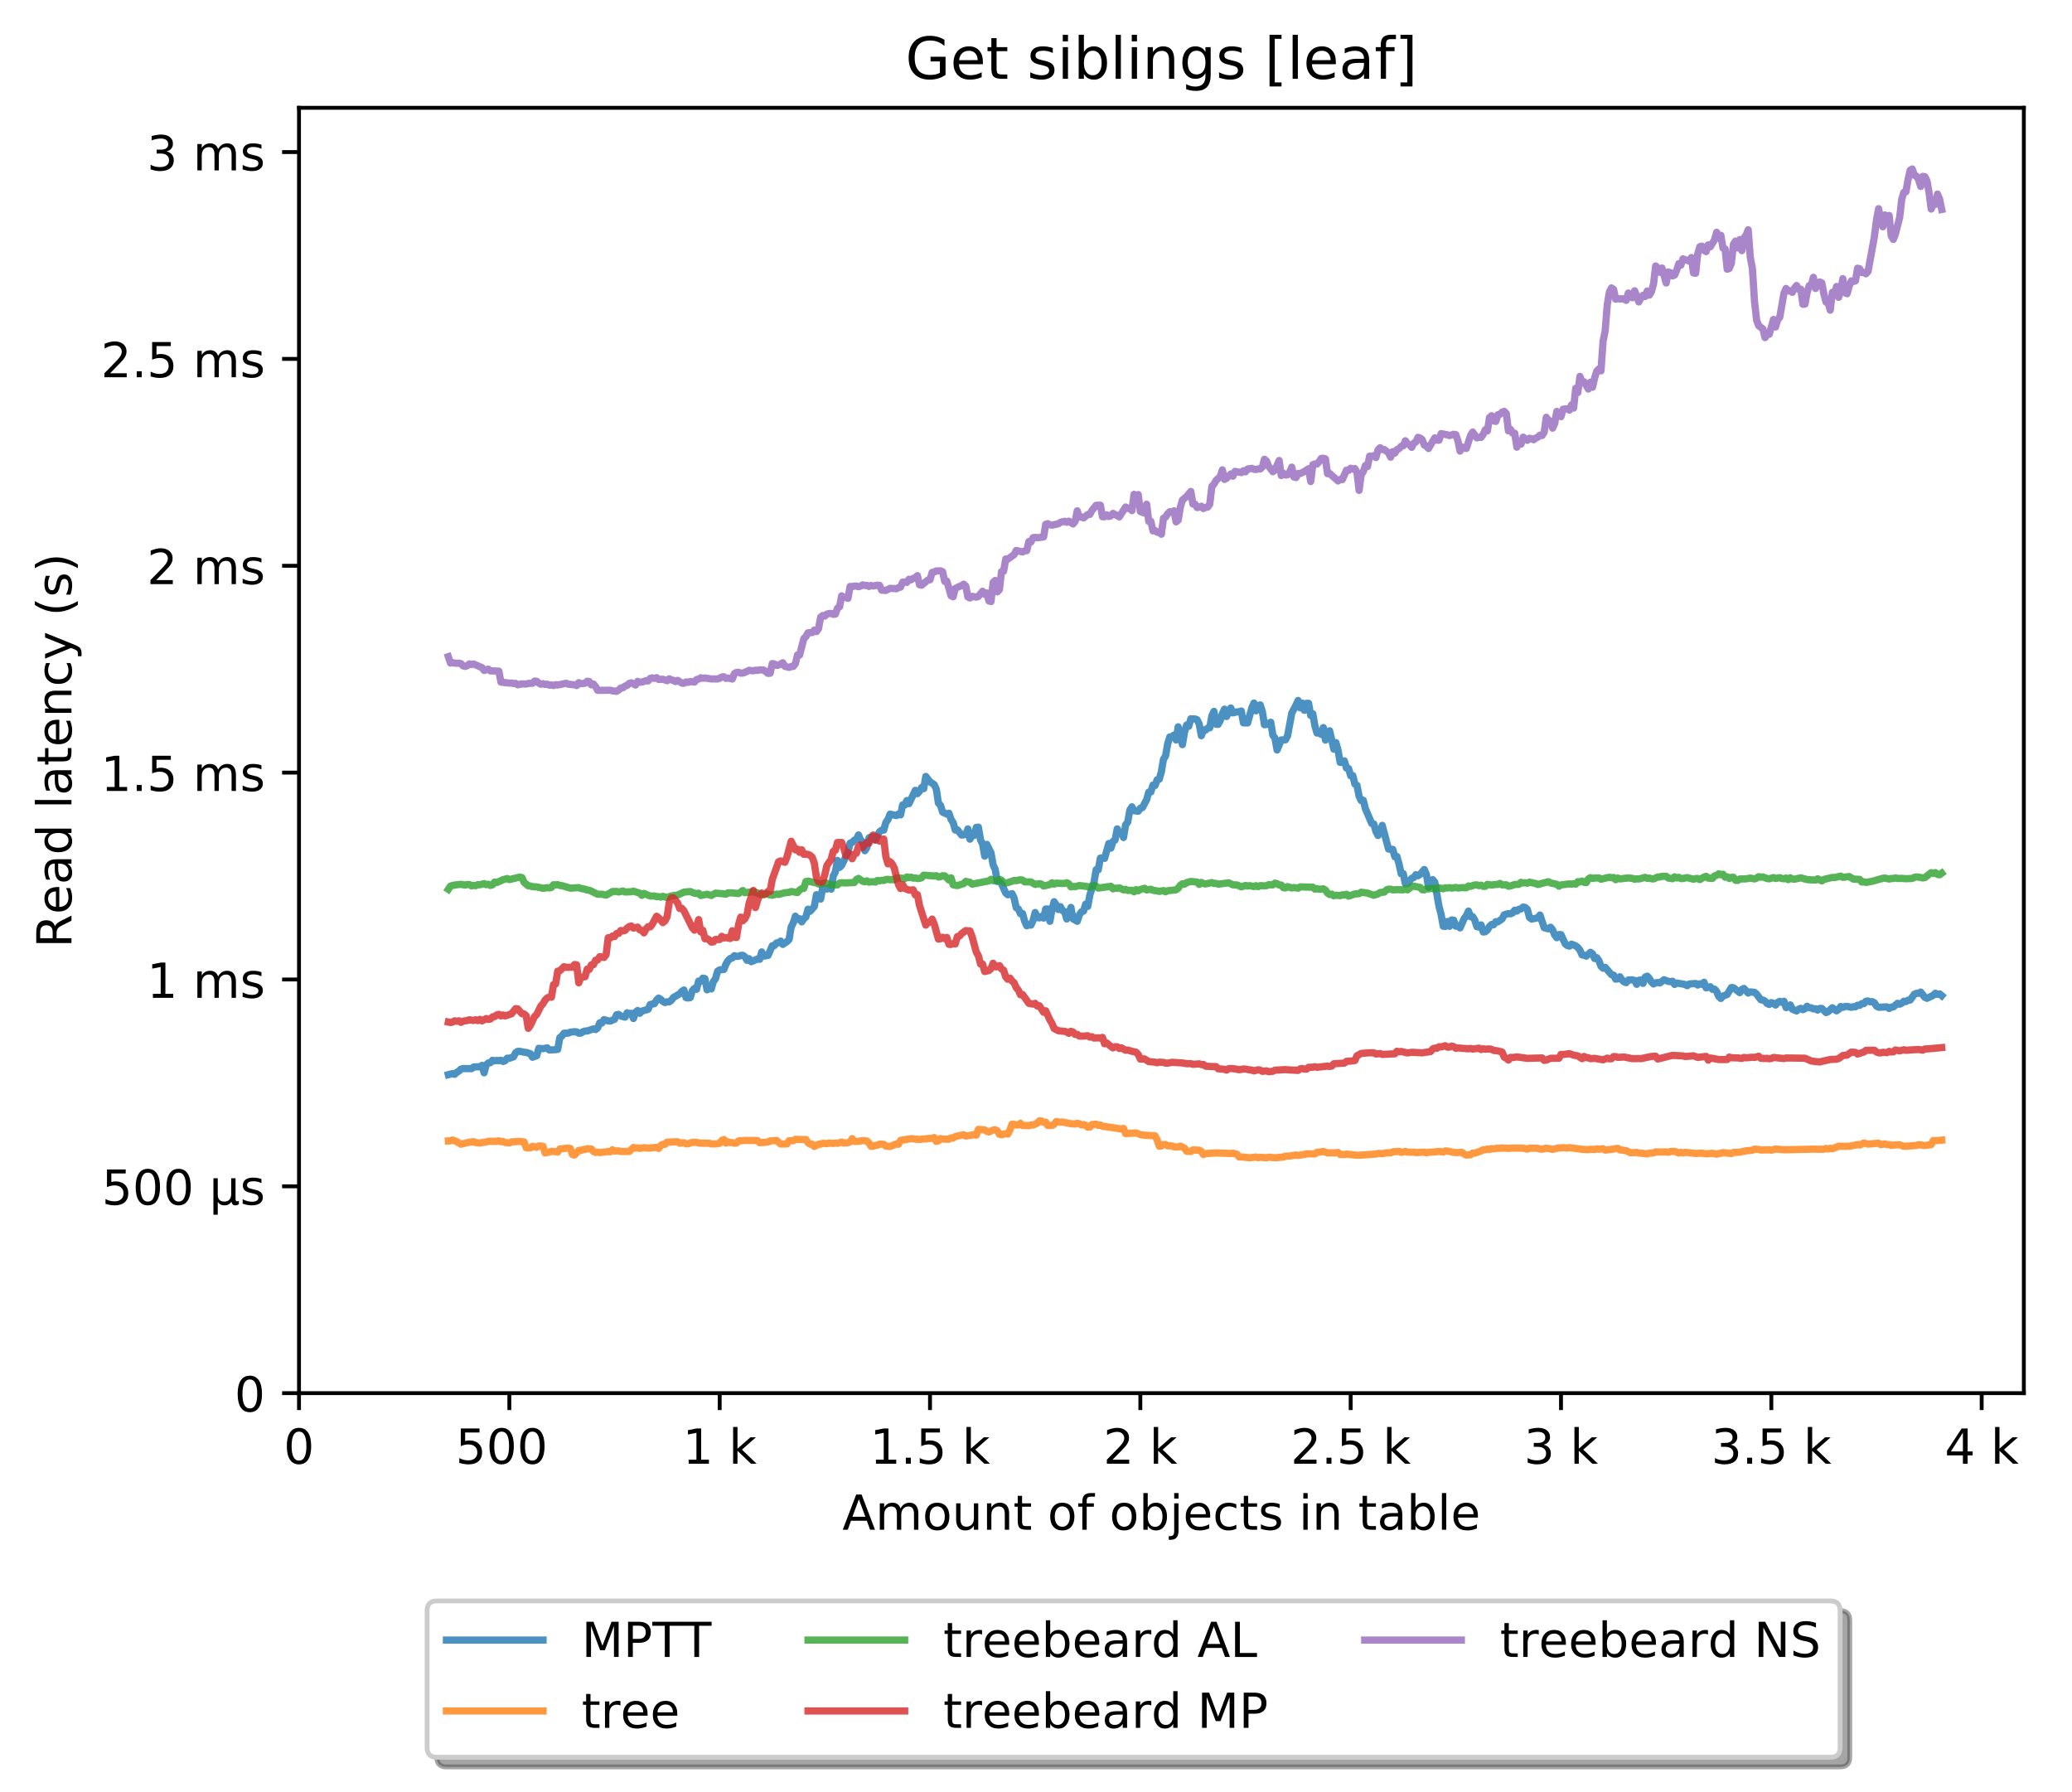 <?xml version="1.0" encoding="utf-8" standalone="no"?>
<!DOCTYPE svg PUBLIC "-//W3C//DTD SVG 1.1//EN"
  "http://www.w3.org/Graphics/SVG/1.1/DTD/svg11.dtd">
<!-- Created with matplotlib (http://matplotlib.org/) -->
<svg height="371pt" version="1.1" viewBox="0 0 429 371" width="429pt" xmlns="http://www.w3.org/2000/svg" xmlns:xlink="http://www.w3.org/1999/xlink">
 <defs>
  <style type="text/css">
*{stroke-linecap:butt;stroke-linejoin:round;}
  </style>
 </defs>
 <g id="figure_1">
  <g id="patch_1">
   <path d="M 0 371.002 
L 429.729 371.002 
L 429.729 0 
L 0 0 
z
" style="fill:#ffffff;"/>
  </g>
  <g id="axes_1">
   <g id="patch_2">
    <path d="M 61.909 288.43 
L 419.029 288.43 
L 419.029 22.318 
L 61.909 22.318 
z
" style="fill:#ffffff;"/>
   </g>
   <g id="matplotlib.axis_1">
    <g id="xtick_1">
     <g id="line2d_1">
      <defs>
       <path d="M 0 0 
L 0 3.5 
" id="m8f18de4388" style="stroke:#000000;stroke-width:0.8;"/>
      </defs>
      <g>
       <use style="stroke:#000000;stroke-width:0.8;" x="61.909" xlink:href="#m8f18de4388" y="288.43"/>
      </g>
     </g>
     <g id="text_1">
      <!-- 0 -->
      <defs>
       <path d="M 31.781 66.406 
Q 24.172 66.406 20.328 58.906 
Q 16.5 51.422 16.5 36.375 
Q 16.5 21.391 20.328 13.891 
Q 24.172 6.391 31.781 6.391 
Q 39.453 6.391 43.281 13.891 
Q 47.125 21.391 47.125 36.375 
Q 47.125 51.422 43.281 58.906 
Q 39.453 66.406 31.781 66.406 
z
M 31.781 74.219 
Q 44.047 74.219 50.516 64.516 
Q 56.984 54.828 56.984 36.375 
Q 56.984 17.969 50.516 8.266 
Q 44.047 -1.422 31.781 -1.422 
Q 19.531 -1.422 13.062 8.266 
Q 6.594 17.969 6.594 36.375 
Q 6.594 54.828 13.062 64.516 
Q 19.531 74.219 31.781 74.219 
z
" id="DejaVuSans-30"/>
      </defs>
      <g transform="translate(58.728 303.029)scale(0.1 -0.1)">
       <use xlink:href="#DejaVuSans-30"/>
      </g>
     </g>
    </g>
    <g id="xtick_2">
     <g id="line2d_2">
      <g>
       <use style="stroke:#000000;stroke-width:0.8;" x="105.458" xlink:href="#m8f18de4388" y="288.43"/>
      </g>
     </g>
     <g id="text_2">
      <!-- 500  -->
      <defs>
       <path d="M 10.797 72.906 
L 49.516 72.906 
L 49.516 64.594 
L 19.828 64.594 
L 19.828 46.734 
Q 21.969 47.469 24.109 47.828 
Q 26.266 48.188 28.422 48.188 
Q 40.625 48.188 47.75 41.5 
Q 54.891 34.812 54.891 23.391 
Q 54.891 11.625 47.562 5.094 
Q 40.234 -1.422 26.906 -1.422 
Q 22.312 -1.422 17.547 -0.641 
Q 12.797 0.141 7.719 1.703 
L 7.719 11.625 
Q 12.109 9.234 16.797 8.062 
Q 21.484 6.891 26.703 6.891 
Q 35.156 6.891 40.078 11.328 
Q 45.016 15.766 45.016 23.391 
Q 45.016 31 40.078 35.438 
Q 35.156 39.891 26.703 39.891 
Q 22.75 39.891 18.812 39.016 
Q 14.891 38.141 10.797 36.281 
z
" id="DejaVuSans-35"/>
       <path id="DejaVuSans-20"/>
      </defs>
      <g transform="translate(94.325 303.029)scale(0.1 -0.1)">
       <use xlink:href="#DejaVuSans-35"/>
       <use x="63.623" xlink:href="#DejaVuSans-30"/>
       <use x="127.246" xlink:href="#DejaVuSans-30"/>
       <use x="190.869" xlink:href="#DejaVuSans-20"/>
      </g>
     </g>
    </g>
    <g id="xtick_3">
     <g id="line2d_3">
      <g>
       <use style="stroke:#000000;stroke-width:0.8;" x="149.007" xlink:href="#m8f18de4388" y="288.43"/>
      </g>
     </g>
     <g id="text_3">
      <!-- 1 k -->
      <defs>
       <path d="M 12.406 8.297 
L 28.516 8.297 
L 28.516 63.922 
L 10.984 60.406 
L 10.984 69.391 
L 28.422 72.906 
L 38.281 72.906 
L 38.281 8.297 
L 54.391 8.297 
L 54.391 0 
L 12.406 0 
z
" id="DejaVuSans-31"/>
       <path d="M 9.078 75.984 
L 18.109 75.984 
L 18.109 31.109 
L 44.922 54.688 
L 56.391 54.688 
L 27.391 29.109 
L 57.625 0 
L 45.906 0 
L 18.109 26.703 
L 18.109 0 
L 9.078 0 
z
" id="DejaVuSans-6b"/>
      </defs>
      <g transform="translate(141.341 303.029)scale(0.1 -0.1)">
       <use xlink:href="#DejaVuSans-31"/>
       <use x="63.623" xlink:href="#DejaVuSans-20"/>
       <use x="95.41" xlink:href="#DejaVuSans-6b"/>
      </g>
     </g>
    </g>
    <g id="xtick_4">
     <g id="line2d_4">
      <g>
       <use style="stroke:#000000;stroke-width:0.8;" x="192.555" xlink:href="#m8f18de4388" y="288.43"/>
      </g>
     </g>
     <g id="text_4">
      <!-- 1.5 k -->
      <defs>
       <path d="M 10.688 12.406 
L 21 12.406 
L 21 0 
L 10.688 0 
z
" id="DejaVuSans-2e"/>
      </defs>
      <g transform="translate(180.119 303.029)scale(0.1 -0.1)">
       <use xlink:href="#DejaVuSans-31"/>
       <use x="63.623" xlink:href="#DejaVuSans-2e"/>
       <use x="95.41" xlink:href="#DejaVuSans-35"/>
       <use x="159.033" xlink:href="#DejaVuSans-20"/>
       <use x="190.82" xlink:href="#DejaVuSans-6b"/>
      </g>
     </g>
    </g>
    <g id="xtick_5">
     <g id="line2d_5">
      <g>
       <use style="stroke:#000000;stroke-width:0.8;" x="236.104" xlink:href="#m8f18de4388" y="288.43"/>
      </g>
     </g>
     <g id="text_5">
      <!-- 2 k -->
      <defs>
       <path d="M 19.188 8.297 
L 53.609 8.297 
L 53.609 0 
L 7.328 0 
L 7.328 8.297 
Q 12.938 14.109 22.625 23.891 
Q 32.328 33.688 34.812 36.531 
Q 39.547 41.844 41.422 45.531 
Q 43.312 49.219 43.312 52.781 
Q 43.312 58.594 39.234 62.25 
Q 35.156 65.922 28.609 65.922 
Q 23.969 65.922 18.812 64.312 
Q 13.672 62.703 7.812 59.422 
L 7.812 69.391 
Q 13.766 71.781 18.938 73 
Q 24.125 74.219 28.422 74.219 
Q 39.75 74.219 46.484 68.547 
Q 53.219 62.891 53.219 53.422 
Q 53.219 48.922 51.531 44.891 
Q 49.859 40.875 45.406 35.406 
Q 44.188 33.984 37.641 27.219 
Q 31.109 20.453 19.188 8.297 
z
" id="DejaVuSans-32"/>
      </defs>
      <g transform="translate(228.438 303.029)scale(0.1 -0.1)">
       <use xlink:href="#DejaVuSans-32"/>
       <use x="63.623" xlink:href="#DejaVuSans-20"/>
       <use x="95.41" xlink:href="#DejaVuSans-6b"/>
      </g>
     </g>
    </g>
    <g id="xtick_6">
     <g id="line2d_6">
      <g>
       <use style="stroke:#000000;stroke-width:0.8;" x="279.652" xlink:href="#m8f18de4388" y="288.43"/>
      </g>
     </g>
     <g id="text_6">
      <!-- 2.5 k -->
      <g transform="translate(267.216 303.029)scale(0.1 -0.1)">
       <use xlink:href="#DejaVuSans-32"/>
       <use x="63.623" xlink:href="#DejaVuSans-2e"/>
       <use x="95.41" xlink:href="#DejaVuSans-35"/>
       <use x="159.033" xlink:href="#DejaVuSans-20"/>
       <use x="190.82" xlink:href="#DejaVuSans-6b"/>
      </g>
     </g>
    </g>
    <g id="xtick_7">
     <g id="line2d_7">
      <g>
       <use style="stroke:#000000;stroke-width:0.8;" x="323.201" xlink:href="#m8f18de4388" y="288.43"/>
      </g>
     </g>
     <g id="text_7">
      <!-- 3 k -->
      <defs>
       <path d="M 40.578 39.312 
Q 47.656 37.797 51.625 33 
Q 55.609 28.219 55.609 21.188 
Q 55.609 10.406 48.188 4.484 
Q 40.766 -1.422 27.094 -1.422 
Q 22.516 -1.422 17.656 -0.516 
Q 12.797 0.391 7.625 2.203 
L 7.625 11.719 
Q 11.719 9.328 16.594 8.109 
Q 21.484 6.891 26.812 6.891 
Q 36.078 6.891 40.938 10.547 
Q 45.797 14.203 45.797 21.188 
Q 45.797 27.641 41.281 31.266 
Q 36.766 34.906 28.719 34.906 
L 20.219 34.906 
L 20.219 43.016 
L 29.109 43.016 
Q 36.375 43.016 40.234 45.922 
Q 44.094 48.828 44.094 54.297 
Q 44.094 59.906 40.109 62.906 
Q 36.141 65.922 28.719 65.922 
Q 24.656 65.922 20.016 65.031 
Q 15.375 64.156 9.812 62.312 
L 9.812 71.094 
Q 15.438 72.656 20.344 73.438 
Q 25.25 74.219 29.594 74.219 
Q 40.828 74.219 47.359 69.109 
Q 53.906 64.016 53.906 55.328 
Q 53.906 49.266 50.438 45.094 
Q 46.969 40.922 40.578 39.312 
z
" id="DejaVuSans-33"/>
      </defs>
      <g transform="translate(315.535 303.029)scale(0.1 -0.1)">
       <use xlink:href="#DejaVuSans-33"/>
       <use x="63.623" xlink:href="#DejaVuSans-20"/>
       <use x="95.41" xlink:href="#DejaVuSans-6b"/>
      </g>
     </g>
    </g>
    <g id="xtick_8">
     <g id="line2d_8">
      <g>
       <use style="stroke:#000000;stroke-width:0.8;" x="366.749" xlink:href="#m8f18de4388" y="288.43"/>
      </g>
     </g>
     <g id="text_8">
      <!-- 3.5 k -->
      <g transform="translate(354.313 303.029)scale(0.1 -0.1)">
       <use xlink:href="#DejaVuSans-33"/>
       <use x="63.623" xlink:href="#DejaVuSans-2e"/>
       <use x="95.41" xlink:href="#DejaVuSans-35"/>
       <use x="159.033" xlink:href="#DejaVuSans-20"/>
       <use x="190.82" xlink:href="#DejaVuSans-6b"/>
      </g>
     </g>
    </g>
    <g id="xtick_9">
     <g id="line2d_9">
      <g>
       <use style="stroke:#000000;stroke-width:0.8;" x="410.298" xlink:href="#m8f18de4388" y="288.43"/>
      </g>
     </g>
     <g id="text_9">
      <!-- 4 k -->
      <defs>
       <path d="M 37.797 64.312 
L 12.891 25.391 
L 37.797 25.391 
z
M 35.203 72.906 
L 47.609 72.906 
L 47.609 25.391 
L 58.016 25.391 
L 58.016 17.188 
L 47.609 17.188 
L 47.609 0 
L 37.797 0 
L 37.797 17.188 
L 4.891 17.188 
L 4.891 26.703 
z
" id="DejaVuSans-34"/>
      </defs>
      <g transform="translate(402.632 303.029)scale(0.1 -0.1)">
       <use xlink:href="#DejaVuSans-34"/>
       <use x="63.623" xlink:href="#DejaVuSans-20"/>
       <use x="95.41" xlink:href="#DejaVuSans-6b"/>
      </g>
     </g>
    </g>
    <g id="text_10">
     <!-- Amount of objects in table -->
     <defs>
      <path d="M 34.188 63.188 
L 20.797 26.906 
L 47.609 26.906 
z
M 28.609 72.906 
L 39.797 72.906 
L 67.578 0 
L 57.328 0 
L 50.688 18.703 
L 17.828 18.703 
L 11.188 0 
L 0.781 0 
z
" id="DejaVuSans-41"/>
      <path d="M 52 44.188 
Q 55.375 50.25 60.062 53.125 
Q 64.75 56 71.094 56 
Q 79.641 56 84.281 50.016 
Q 88.922 44.047 88.922 33.016 
L 88.922 0 
L 79.891 0 
L 79.891 32.719 
Q 79.891 40.578 77.094 44.375 
Q 74.312 48.188 68.609 48.188 
Q 61.625 48.188 57.562 43.547 
Q 53.516 38.922 53.516 30.906 
L 53.516 0 
L 44.484 0 
L 44.484 32.719 
Q 44.484 40.625 41.703 44.406 
Q 38.922 48.188 33.109 48.188 
Q 26.219 48.188 22.156 43.531 
Q 18.109 38.875 18.109 30.906 
L 18.109 0 
L 9.078 0 
L 9.078 54.688 
L 18.109 54.688 
L 18.109 46.188 
Q 21.188 51.219 25.484 53.609 
Q 29.781 56 35.688 56 
Q 41.656 56 45.828 52.969 
Q 50 49.953 52 44.188 
z
" id="DejaVuSans-6d"/>
      <path d="M 30.609 48.391 
Q 23.391 48.391 19.188 42.75 
Q 14.984 37.109 14.984 27.297 
Q 14.984 17.484 19.156 11.844 
Q 23.344 6.203 30.609 6.203 
Q 37.797 6.203 41.984 11.859 
Q 46.188 17.531 46.188 27.297 
Q 46.188 37.016 41.984 42.703 
Q 37.797 48.391 30.609 48.391 
z
M 30.609 56 
Q 42.328 56 49.016 48.375 
Q 55.719 40.766 55.719 27.297 
Q 55.719 13.875 49.016 6.219 
Q 42.328 -1.422 30.609 -1.422 
Q 18.844 -1.422 12.172 6.219 
Q 5.516 13.875 5.516 27.297 
Q 5.516 40.766 12.172 48.375 
Q 18.844 56 30.609 56 
z
" id="DejaVuSans-6f"/>
      <path d="M 8.5 21.578 
L 8.5 54.688 
L 17.484 54.688 
L 17.484 21.922 
Q 17.484 14.156 20.5 10.266 
Q 23.531 6.391 29.594 6.391 
Q 36.859 6.391 41.078 11.031 
Q 45.312 15.672 45.312 23.688 
L 45.312 54.688 
L 54.297 54.688 
L 54.297 0 
L 45.312 0 
L 45.312 8.406 
Q 42.047 3.422 37.719 1 
Q 33.406 -1.422 27.688 -1.422 
Q 18.266 -1.422 13.375 4.438 
Q 8.5 10.297 8.5 21.578 
z
M 31.109 56 
z
" id="DejaVuSans-75"/>
      <path d="M 54.891 33.016 
L 54.891 0 
L 45.906 0 
L 45.906 32.719 
Q 45.906 40.484 42.875 44.328 
Q 39.844 48.188 33.797 48.188 
Q 26.516 48.188 22.312 43.547 
Q 18.109 38.922 18.109 30.906 
L 18.109 0 
L 9.078 0 
L 9.078 54.688 
L 18.109 54.688 
L 18.109 46.188 
Q 21.344 51.125 25.703 53.562 
Q 30.078 56 35.797 56 
Q 45.219 56 50.047 50.172 
Q 54.891 44.344 54.891 33.016 
z
" id="DejaVuSans-6e"/>
      <path d="M 18.312 70.219 
L 18.312 54.688 
L 36.812 54.688 
L 36.812 47.703 
L 18.312 47.703 
L 18.312 18.016 
Q 18.312 11.328 20.141 9.422 
Q 21.969 7.516 27.594 7.516 
L 36.812 7.516 
L 36.812 0 
L 27.594 0 
Q 17.188 0 13.234 3.875 
Q 9.281 7.766 9.281 18.016 
L 9.281 47.703 
L 2.688 47.703 
L 2.688 54.688 
L 9.281 54.688 
L 9.281 70.219 
z
" id="DejaVuSans-74"/>
      <path d="M 37.109 75.984 
L 37.109 68.5 
L 28.516 68.5 
Q 23.688 68.5 21.797 66.547 
Q 19.922 64.594 19.922 59.516 
L 19.922 54.688 
L 34.719 54.688 
L 34.719 47.703 
L 19.922 47.703 
L 19.922 0 
L 10.891 0 
L 10.891 47.703 
L 2.297 47.703 
L 2.297 54.688 
L 10.891 54.688 
L 10.891 58.5 
Q 10.891 67.625 15.141 71.797 
Q 19.391 75.984 28.609 75.984 
z
" id="DejaVuSans-66"/>
      <path d="M 48.688 27.297 
Q 48.688 37.203 44.609 42.844 
Q 40.531 48.484 33.406 48.484 
Q 26.266 48.484 22.188 42.844 
Q 18.109 37.203 18.109 27.297 
Q 18.109 17.391 22.188 11.75 
Q 26.266 6.109 33.406 6.109 
Q 40.531 6.109 44.609 11.75 
Q 48.688 17.391 48.688 27.297 
z
M 18.109 46.391 
Q 20.953 51.266 25.266 53.625 
Q 29.594 56 35.594 56 
Q 45.562 56 51.781 48.094 
Q 58.016 40.188 58.016 27.297 
Q 58.016 14.406 51.781 6.484 
Q 45.562 -1.422 35.594 -1.422 
Q 29.594 -1.422 25.266 0.953 
Q 20.953 3.328 18.109 8.203 
L 18.109 0 
L 9.078 0 
L 9.078 75.984 
L 18.109 75.984 
z
" id="DejaVuSans-62"/>
      <path d="M 9.422 54.688 
L 18.406 54.688 
L 18.406 -0.984 
Q 18.406 -11.422 14.422 -16.109 
Q 10.453 -20.797 1.609 -20.797 
L -1.812 -20.797 
L -1.812 -13.188 
L 0.594 -13.188 
Q 5.719 -13.188 7.562 -10.812 
Q 9.422 -8.453 9.422 -0.984 
z
M 9.422 75.984 
L 18.406 75.984 
L 18.406 64.594 
L 9.422 64.594 
z
" id="DejaVuSans-6a"/>
      <path d="M 56.203 29.594 
L 56.203 25.203 
L 14.891 25.203 
Q 15.484 15.922 20.484 11.062 
Q 25.484 6.203 34.422 6.203 
Q 39.594 6.203 44.453 7.469 
Q 49.312 8.734 54.109 11.281 
L 54.109 2.781 
Q 49.266 0.734 44.188 -0.344 
Q 39.109 -1.422 33.891 -1.422 
Q 20.797 -1.422 13.156 6.188 
Q 5.516 13.812 5.516 26.812 
Q 5.516 40.234 12.766 48.109 
Q 20.016 56 32.328 56 
Q 43.359 56 49.781 48.891 
Q 56.203 41.797 56.203 29.594 
z
M 47.219 32.234 
Q 47.125 39.594 43.094 43.984 
Q 39.062 48.391 32.422 48.391 
Q 24.906 48.391 20.391 44.141 
Q 15.875 39.891 15.188 32.172 
z
" id="DejaVuSans-65"/>
      <path d="M 48.781 52.594 
L 48.781 44.188 
Q 44.969 46.297 41.141 47.344 
Q 37.312 48.391 33.406 48.391 
Q 24.656 48.391 19.812 42.844 
Q 14.984 37.312 14.984 27.297 
Q 14.984 17.281 19.812 11.734 
Q 24.656 6.203 33.406 6.203 
Q 37.312 6.203 41.141 7.25 
Q 44.969 8.297 48.781 10.406 
L 48.781 2.094 
Q 45.016 0.344 40.984 -0.531 
Q 36.969 -1.422 32.422 -1.422 
Q 20.062 -1.422 12.781 6.344 
Q 5.516 14.109 5.516 27.297 
Q 5.516 40.672 12.859 48.328 
Q 20.219 56 33.016 56 
Q 37.156 56 41.109 55.141 
Q 45.062 54.297 48.781 52.594 
z
" id="DejaVuSans-63"/>
      <path d="M 44.281 53.078 
L 44.281 44.578 
Q 40.484 46.531 36.375 47.5 
Q 32.281 48.484 27.875 48.484 
Q 21.188 48.484 17.844 46.438 
Q 14.5 44.391 14.5 40.281 
Q 14.5 37.156 16.891 35.375 
Q 19.281 33.594 26.516 31.984 
L 29.594 31.297 
Q 39.156 29.25 43.188 25.516 
Q 47.219 21.781 47.219 15.094 
Q 47.219 7.469 41.188 3.016 
Q 35.156 -1.422 24.609 -1.422 
Q 20.219 -1.422 15.453 -0.562 
Q 10.688 0.297 5.422 2 
L 5.422 11.281 
Q 10.406 8.688 15.234 7.391 
Q 20.062 6.109 24.812 6.109 
Q 31.156 6.109 34.562 8.281 
Q 37.984 10.453 37.984 14.406 
Q 37.984 18.062 35.516 20.016 
Q 33.062 21.969 24.703 23.781 
L 21.578 24.516 
Q 13.234 26.266 9.516 29.906 
Q 5.812 33.547 5.812 39.891 
Q 5.812 47.609 11.281 51.797 
Q 16.75 56 26.812 56 
Q 31.781 56 36.172 55.266 
Q 40.578 54.547 44.281 53.078 
z
" id="DejaVuSans-73"/>
      <path d="M 9.422 54.688 
L 18.406 54.688 
L 18.406 0 
L 9.422 0 
z
M 9.422 75.984 
L 18.406 75.984 
L 18.406 64.594 
L 9.422 64.594 
z
" id="DejaVuSans-69"/>
      <path d="M 34.281 27.484 
Q 23.391 27.484 19.188 25 
Q 14.984 22.516 14.984 16.5 
Q 14.984 11.719 18.141 8.906 
Q 21.297 6.109 26.703 6.109 
Q 34.188 6.109 38.703 11.406 
Q 43.219 16.703 43.219 25.484 
L 43.219 27.484 
z
M 52.203 31.203 
L 52.203 0 
L 43.219 0 
L 43.219 8.297 
Q 40.141 3.328 35.547 0.953 
Q 30.953 -1.422 24.312 -1.422 
Q 15.922 -1.422 10.953 3.297 
Q 6 8.016 6 15.922 
Q 6 25.141 12.172 29.828 
Q 18.359 34.516 30.609 34.516 
L 43.219 34.516 
L 43.219 35.406 
Q 43.219 41.609 39.141 45 
Q 35.062 48.391 27.688 48.391 
Q 23 48.391 18.547 47.266 
Q 14.109 46.141 10.016 43.891 
L 10.016 52.203 
Q 14.938 54.109 19.578 55.047 
Q 24.219 56 28.609 56 
Q 40.484 56 46.344 49.844 
Q 52.203 43.703 52.203 31.203 
z
" id="DejaVuSans-61"/>
      <path d="M 9.422 75.984 
L 18.406 75.984 
L 18.406 0 
L 9.422 0 
z
" id="DejaVuSans-6c"/>
     </defs>
     <g transform="translate(174.411 316.707)scale(0.1 -0.1)">
      <use xlink:href="#DejaVuSans-41"/>
      <use x="68.408" xlink:href="#DejaVuSans-6d"/>
      <use x="165.82" xlink:href="#DejaVuSans-6f"/>
      <use x="227.002" xlink:href="#DejaVuSans-75"/>
      <use x="290.381" xlink:href="#DejaVuSans-6e"/>
      <use x="353.76" xlink:href="#DejaVuSans-74"/>
      <use x="392.969" xlink:href="#DejaVuSans-20"/>
      <use x="424.756" xlink:href="#DejaVuSans-6f"/>
      <use x="485.938" xlink:href="#DejaVuSans-66"/>
      <use x="521.143" xlink:href="#DejaVuSans-20"/>
      <use x="552.93" xlink:href="#DejaVuSans-6f"/>
      <use x="614.111" xlink:href="#DejaVuSans-62"/>
      <use x="677.588" xlink:href="#DejaVuSans-6a"/>
      <use x="705.371" xlink:href="#DejaVuSans-65"/>
      <use x="766.895" xlink:href="#DejaVuSans-63"/>
      <use x="821.875" xlink:href="#DejaVuSans-74"/>
      <use x="861.084" xlink:href="#DejaVuSans-73"/>
      <use x="913.184" xlink:href="#DejaVuSans-20"/>
      <use x="944.971" xlink:href="#DejaVuSans-69"/>
      <use x="972.754" xlink:href="#DejaVuSans-6e"/>
      <use x="1036.133" xlink:href="#DejaVuSans-20"/>
      <use x="1067.92" xlink:href="#DejaVuSans-74"/>
      <use x="1107.129" xlink:href="#DejaVuSans-61"/>
      <use x="1168.408" xlink:href="#DejaVuSans-62"/>
      <use x="1231.885" xlink:href="#DejaVuSans-6c"/>
      <use x="1259.668" xlink:href="#DejaVuSans-65"/>
     </g>
    </g>
   </g>
   <g id="matplotlib.axis_2">
    <g id="ytick_1">
     <g id="line2d_10">
      <defs>
       <path d="M 0 0 
L -3.5 0 
" id="m6e878fdf7e" style="stroke:#000000;stroke-width:0.8;"/>
      </defs>
      <g>
       <use style="stroke:#000000;stroke-width:0.8;" x="61.909" xlink:href="#m6e878fdf7e" y="288.43"/>
      </g>
     </g>
     <g id="text_11">
      <!-- 0 -->
      <g transform="translate(48.547 292.229)scale(0.1 -0.1)">
       <use xlink:href="#DejaVuSans-30"/>
      </g>
     </g>
    </g>
    <g id="ytick_2">
     <g id="line2d_11">
      <g>
       <use style="stroke:#000000;stroke-width:0.8;" x="61.909" xlink:href="#m6e878fdf7e" y="245.605"/>
      </g>
     </g>
     <g id="text_12">
      <!-- 500 µs -->
      <defs>
       <path d="M 8.5 -20.797 
L 8.5 54.688 
L 17.484 54.688 
L 17.484 20.703 
Q 17.484 13.625 20.844 10 
Q 24.219 6.391 30.812 6.391 
Q 38.031 6.391 41.672 10.484 
Q 45.312 14.594 45.312 22.797 
L 45.312 54.688 
L 54.297 54.688 
L 54.297 12.594 
Q 54.297 9.672 55.141 8.281 
Q 56 6.891 57.812 6.891 
Q 58.25 6.891 59.031 7.156 
Q 59.812 7.422 61.188 8.016 
L 61.188 0.781 
Q 59.188 -0.344 57.391 -0.875 
Q 55.609 -1.422 53.906 -1.422 
Q 50.531 -1.422 48.531 0.484 
Q 46.531 2.391 45.797 6.297 
Q 43.359 2.438 39.812 0.5 
Q 36.281 -1.422 31.5 -1.422 
Q 26.516 -1.422 23.016 0.484 
Q 19.531 2.391 17.484 6.203 
L 17.484 -20.797 
z
" id="DejaVuSans-b5"/>
      </defs>
      <g transform="translate(21.072 249.404)scale(0.1 -0.1)">
       <use xlink:href="#DejaVuSans-35"/>
       <use x="63.623" xlink:href="#DejaVuSans-30"/>
       <use x="127.246" xlink:href="#DejaVuSans-30"/>
       <use x="190.869" xlink:href="#DejaVuSans-20"/>
       <use x="222.656" xlink:href="#DejaVuSans-b5"/>
       <use x="286.279" xlink:href="#DejaVuSans-73"/>
      </g>
     </g>
    </g>
    <g id="ytick_3">
     <g id="line2d_12">
      <g>
       <use style="stroke:#000000;stroke-width:0.8;" x="61.909" xlink:href="#m6e878fdf7e" y="202.78"/>
      </g>
     </g>
     <g id="text_13">
      <!-- 1 ms -->
      <g transform="translate(30.419 206.579)scale(0.1 -0.1)">
       <use xlink:href="#DejaVuSans-31"/>
       <use x="63.623" xlink:href="#DejaVuSans-20"/>
       <use x="95.41" xlink:href="#DejaVuSans-6d"/>
       <use x="192.822" xlink:href="#DejaVuSans-73"/>
      </g>
     </g>
    </g>
    <g id="ytick_4">
     <g id="line2d_13">
      <g>
       <use style="stroke:#000000;stroke-width:0.8;" x="61.909" xlink:href="#m6e878fdf7e" y="159.955"/>
      </g>
     </g>
     <g id="text_14">
      <!-- 1.5 ms -->
      <g transform="translate(20.878 163.754)scale(0.1 -0.1)">
       <use xlink:href="#DejaVuSans-31"/>
       <use x="63.623" xlink:href="#DejaVuSans-2e"/>
       <use x="95.41" xlink:href="#DejaVuSans-35"/>
       <use x="159.033" xlink:href="#DejaVuSans-20"/>
       <use x="190.82" xlink:href="#DejaVuSans-6d"/>
       <use x="288.232" xlink:href="#DejaVuSans-73"/>
      </g>
     </g>
    </g>
    <g id="ytick_5">
     <g id="line2d_14">
      <g>
       <use style="stroke:#000000;stroke-width:0.8;" x="61.909" xlink:href="#m6e878fdf7e" y="117.13"/>
      </g>
     </g>
     <g id="text_15">
      <!-- 2 ms -->
      <g transform="translate(30.419 120.929)scale(0.1 -0.1)">
       <use xlink:href="#DejaVuSans-32"/>
       <use x="63.623" xlink:href="#DejaVuSans-20"/>
       <use x="95.41" xlink:href="#DejaVuSans-6d"/>
       <use x="192.822" xlink:href="#DejaVuSans-73"/>
      </g>
     </g>
    </g>
    <g id="ytick_6">
     <g id="line2d_15">
      <g>
       <use style="stroke:#000000;stroke-width:0.8;" x="61.909" xlink:href="#m6e878fdf7e" y="74.305"/>
      </g>
     </g>
     <g id="text_16">
      <!-- 2.5 ms -->
      <g transform="translate(20.878 78.104)scale(0.1 -0.1)">
       <use xlink:href="#DejaVuSans-32"/>
       <use x="63.623" xlink:href="#DejaVuSans-2e"/>
       <use x="95.41" xlink:href="#DejaVuSans-35"/>
       <use x="159.033" xlink:href="#DejaVuSans-20"/>
       <use x="190.82" xlink:href="#DejaVuSans-6d"/>
       <use x="288.232" xlink:href="#DejaVuSans-73"/>
      </g>
     </g>
    </g>
    <g id="ytick_7">
     <g id="line2d_16">
      <g>
       <use style="stroke:#000000;stroke-width:0.8;" x="61.909" xlink:href="#m6e878fdf7e" y="31.48"/>
      </g>
     </g>
     <g id="text_17">
      <!-- 3 ms -->
      <g transform="translate(30.419 35.279)scale(0.1 -0.1)">
       <use xlink:href="#DejaVuSans-33"/>
       <use x="63.623" xlink:href="#DejaVuSans-20"/>
       <use x="95.41" xlink:href="#DejaVuSans-6d"/>
       <use x="192.822" xlink:href="#DejaVuSans-73"/>
      </g>
     </g>
    </g>
    <g id="text_18">
     <!-- Read latency (s) -->
     <defs>
      <path d="M 44.391 34.188 
Q 47.562 33.109 50.562 29.594 
Q 53.562 26.078 56.594 19.922 
L 66.609 0 
L 56 0 
L 46.688 18.703 
Q 43.062 26.031 39.672 28.422 
Q 36.281 30.812 30.422 30.812 
L 19.672 30.812 
L 19.672 0 
L 9.812 0 
L 9.812 72.906 
L 32.078 72.906 
Q 44.578 72.906 50.734 67.672 
Q 56.891 62.453 56.891 51.906 
Q 56.891 45.016 53.688 40.469 
Q 50.484 35.938 44.391 34.188 
z
M 19.672 64.797 
L 19.672 38.922 
L 32.078 38.922 
Q 39.203 38.922 42.844 42.219 
Q 46.484 45.516 46.484 51.906 
Q 46.484 58.297 42.844 61.547 
Q 39.203 64.797 32.078 64.797 
z
" id="DejaVuSans-52"/>
      <path d="M 45.406 46.391 
L 45.406 75.984 
L 54.391 75.984 
L 54.391 0 
L 45.406 0 
L 45.406 8.203 
Q 42.578 3.328 38.25 0.953 
Q 33.938 -1.422 27.875 -1.422 
Q 17.969 -1.422 11.734 6.484 
Q 5.516 14.406 5.516 27.297 
Q 5.516 40.188 11.734 48.094 
Q 17.969 56 27.875 56 
Q 33.938 56 38.25 53.625 
Q 42.578 51.266 45.406 46.391 
z
M 14.797 27.297 
Q 14.797 17.391 18.875 11.75 
Q 22.953 6.109 30.078 6.109 
Q 37.203 6.109 41.297 11.75 
Q 45.406 17.391 45.406 27.297 
Q 45.406 37.203 41.297 42.844 
Q 37.203 48.484 30.078 48.484 
Q 22.953 48.484 18.875 42.844 
Q 14.797 37.203 14.797 27.297 
z
" id="DejaVuSans-64"/>
      <path d="M 32.172 -5.078 
Q 28.375 -14.844 24.75 -17.812 
Q 21.141 -20.797 15.094 -20.797 
L 7.906 -20.797 
L 7.906 -13.281 
L 13.188 -13.281 
Q 16.891 -13.281 18.938 -11.516 
Q 21 -9.766 23.484 -3.219 
L 25.094 0.875 
L 2.984 54.688 
L 12.5 54.688 
L 29.594 11.922 
L 46.688 54.688 
L 56.203 54.688 
z
" id="DejaVuSans-79"/>
      <path d="M 31 75.875 
Q 24.469 64.656 21.281 53.656 
Q 18.109 42.672 18.109 31.391 
Q 18.109 20.125 21.312 9.062 
Q 24.516 -2 31 -13.188 
L 23.188 -13.188 
Q 15.875 -1.703 12.234 9.375 
Q 8.594 20.453 8.594 31.391 
Q 8.594 42.281 12.203 53.312 
Q 15.828 64.359 23.188 75.875 
z
" id="DejaVuSans-28"/>
      <path d="M 8.016 75.875 
L 15.828 75.875 
Q 23.141 64.359 26.781 53.312 
Q 30.422 42.281 30.422 31.391 
Q 30.422 20.453 26.781 9.375 
Q 23.141 -1.703 15.828 -13.188 
L 8.016 -13.188 
Q 14.5 -2 17.703 9.062 
Q 20.906 20.125 20.906 31.391 
Q 20.906 42.672 17.703 53.656 
Q 14.5 64.656 8.016 75.875 
z
" id="DejaVuSans-29"/>
     </defs>
     <g transform="translate(14.798 196.212)rotate(-90)scale(0.1 -0.1)">
      <use xlink:href="#DejaVuSans-52"/>
      <use x="69.42" xlink:href="#DejaVuSans-65"/>
      <use x="130.943" xlink:href="#DejaVuSans-61"/>
      <use x="192.223" xlink:href="#DejaVuSans-64"/>
      <use x="255.699" xlink:href="#DejaVuSans-20"/>
      <use x="287.486" xlink:href="#DejaVuSans-6c"/>
      <use x="315.27" xlink:href="#DejaVuSans-61"/>
      <use x="376.549" xlink:href="#DejaVuSans-74"/>
      <use x="415.758" xlink:href="#DejaVuSans-65"/>
      <use x="477.281" xlink:href="#DejaVuSans-6e"/>
      <use x="540.66" xlink:href="#DejaVuSans-63"/>
      <use x="595.641" xlink:href="#DejaVuSans-79"/>
      <use x="654.82" xlink:href="#DejaVuSans-20"/>
      <use x="686.607" xlink:href="#DejaVuSans-28"/>
      <use x="725.621" xlink:href="#DejaVuSans-73"/>
      <use x="777.721" xlink:href="#DejaVuSans-29"/>
     </g>
    </g>
   </g>
   <g id="line2d_17">
    <path clip-path="url(#p49cfe45ee7)" d="M 92.829 222.494 
L 93.7 222.262 
L 94.135 222.415 
L 94.571 222.001 
L 95.006 221.763 
L 95.442 221.342 
L 95.877 221.215 
L 97.619 221.251 
L 98.055 220.905 
L 99.361 220.846 
L 99.797 220.572 
L 100.232 222.104 
L 100.668 220.45 
L 101.103 220.061 
L 101.539 220.006 
L 101.974 219.514 
L 102.41 219.635 
L 102.845 219.533 
L 103.281 219.598 
L 103.716 219.508 
L 104.151 219.757 
L 104.587 219.597 
L 105.022 219.075 
L 105.458 219.1 
L 106.329 218.79 
L 106.764 217.956 
L 107.2 217.659 
L 107.635 217.662 
L 108.506 217.844 
L 108.942 217.881 
L 109.813 218.155 
L 110.248 218.884 
L 111.119 218.567 
L 111.555 217.033 
L 112.426 217.116 
L 113.297 216.937 
L 113.732 217.377 
L 115.039 217.315 
L 115.474 217.244 
L 115.91 214.814 
L 116.345 214.49 
L 116.781 213.898 
L 117.652 213.894 
L 118.087 213.691 
L 118.958 213.592 
L 119.393 213.633 
L 119.829 213.907 
L 120.264 213.893 
L 120.7 213.601 
L 121.135 213.455 
L 121.571 213.457 
L 122.442 213.152 
L 122.877 213.013 
L 123.313 213.153 
L 123.748 212.782 
L 124.184 211.748 
L 124.619 211.799 
L 125.055 211.092 
L 125.926 211.369 
L 126.361 211.387 
L 127.232 211.011 
L 127.668 210.076 
L 128.103 210.014 
L 128.539 210.35 
L 129.41 210.578 
L 129.845 209.679 
L 130.281 209.856 
L 130.716 209.79 
L 131.152 210.865 
L 131.587 209.572 
L 132.023 209.207 
L 132.458 209.784 
L 132.894 209.341 
L 134.2 208.946 
L 134.635 207.96 
L 135.506 207.781 
L 135.942 207.028 
L 136.377 206.631 
L 136.813 206.908 
L 137.248 207.328 
L 137.684 207.561 
L 138.119 207.396 
L 138.555 207.426 
L 138.99 207.103 
L 139.426 206.516 
L 140.732 205.755 
L 141.168 205.243 
L 141.603 204.96 
L 142.039 206.533 
L 142.474 206.625 
L 142.91 206.533 
L 143.345 205.098 
L 143.781 204.62 
L 144.216 204.823 
L 144.652 203.104 
L 145.087 203.159 
L 145.523 202.499 
L 145.958 202.606 
L 146.394 204.927 
L 146.829 204.243 
L 147.265 204.746 
L 147.7 203.203 
L 148.136 202.639 
L 148.571 201.078 
L 149.007 200.795 
L 149.877 200.706 
L 150.313 199.591 
L 150.748 198.869 
L 151.184 198.444 
L 151.619 198.325 
L 152.055 197.854 
L 152.49 198.003 
L 152.926 197.989 
L 153.361 197.802 
L 153.797 197.782 
L 154.232 198.081 
L 154.668 198.812 
L 155.103 198.48 
L 155.539 199.103 
L 156.845 198.534 
L 157.281 198.608 
L 157.716 197.079 
L 158.152 197.945 
L 159.023 197.799 
L 159.894 195.812 
L 160.329 195.766 
L 160.765 195.234 
L 161.2 195.174 
L 161.636 194.835 
L 162.071 195.525 
L 162.942 194.937 
L 163.378 194.496 
L 163.813 191.897 
L 164.249 191.056 
L 164.684 189.677 
L 165.119 190.353 
L 165.555 190.201 
L 165.99 190.859 
L 166.426 190.213 
L 166.861 189.841 
L 167.297 188.238 
L 167.732 188.662 
L 168.603 187.681 
L 169.039 185.227 
L 169.474 185.452 
L 169.91 186.136 
L 170.345 183.683 
L 170.781 183.984 
L 171.216 184.064 
L 171.652 183.76 
L 172.087 184.083 
L 172.523 181.339 
L 172.958 180.508 
L 173.394 178.134 
L 173.829 179.578 
L 174.265 179.147 
L 175.571 176.457 
L 176.007 174.552 
L 176.442 174.419 
L 176.878 173.94 
L 177.313 173.792 
L 177.749 172.864 
L 178.184 173.89 
L 178.62 174.339 
L 179.055 176.126 
L 179.49 175.451 
L 179.926 173.466 
L 180.361 173.238 
L 180.797 173.229 
L 181.232 173.943 
L 182.103 172.199 
L 182.539 171.877 
L 182.974 171.861 
L 183.41 170.284 
L 183.845 169.683 
L 184.281 168.547 
L 185.587 168.849 
L 186.023 168.526 
L 186.458 168.711 
L 186.894 166.635 
L 187.329 166.662 
L 187.765 165.737 
L 188.2 166.38 
L 189.507 163.624 
L 189.942 164.308 
L 190.378 163.811 
L 190.813 163.033 
L 191.249 163.279 
L 191.684 160.747 
L 192.555 161.878 
L 193.426 162.446 
L 193.862 163.402 
L 194.297 166.268 
L 194.732 166.747 
L 195.168 168.128 
L 196.039 168.552 
L 196.474 168.368 
L 196.91 169.626 
L 197.345 170.301 
L 197.781 171.853 
L 198.216 171.787 
L 199.087 172.887 
L 199.958 172.77 
L 200.394 171.609 
L 200.829 173.735 
L 201.265 172.874 
L 201.7 172.959 
L 202.136 171.291 
L 202.571 171.25 
L 203.007 173.854 
L 203.442 174.731 
L 203.878 177.249 
L 204.313 174.808 
L 205.184 176.561 
L 205.62 179.048 
L 206.055 180.014 
L 206.491 182.476 
L 206.926 182.471 
L 207.362 182.958 
L 208.233 184.882 
L 208.668 185.249 
L 209.539 185.018 
L 209.974 185.944 
L 210.41 187.936 
L 210.845 188.177 
L 211.281 189.167 
L 211.716 189.129 
L 212.152 190.714 
L 212.587 191.665 
L 213.023 191.475 
L 213.458 191.524 
L 213.894 190.576 
L 214.329 188.914 
L 214.765 189.965 
L 215.2 190.03 
L 215.636 189.73 
L 216.071 190.072 
L 216.507 188.194 
L 216.942 188.182 
L 217.378 190.742 
L 217.813 188.263 
L 218.249 186.684 
L 218.684 187.344 
L 219.12 188.302 
L 219.555 187.711 
L 219.991 188.524 
L 220.426 188.722 
L 220.862 190.257 
L 221.297 189.211 
L 221.733 187.863 
L 222.168 190.225 
L 223.039 190.741 
L 223.475 189.395 
L 223.91 188.776 
L 224.346 188.62 
L 224.781 187.185 
L 225.216 187.656 
L 225.652 185.285 
L 226.523 182.542 
L 226.958 180.05 
L 227.394 180.073 
L 227.829 177.652 
L 228.265 177.616 
L 228.7 177.709 
L 229.571 174.633 
L 230.007 175.585 
L 230.442 174.194 
L 230.878 173.915 
L 231.313 171.604 
L 231.749 172.499 
L 232.184 172.289 
L 232.62 173.394 
L 233.055 170.758 
L 233.491 170.199 
L 233.926 167.721 
L 234.362 167.033 
L 234.797 167.84 
L 235.668 167.945 
L 236.104 167.326 
L 236.539 167.197 
L 237.41 165.552 
L 237.846 163.993 
L 238.281 163.958 
L 238.717 162.534 
L 239.152 162.625 
L 239.588 161.413 
L 240.023 161.319 
L 240.458 159.77 
L 240.894 157.179 
L 241.329 156.489 
L 241.765 154.004 
L 242.2 152.567 
L 242.636 152.532 
L 243.071 152.19 
L 243.507 153.195 
L 243.942 150.474 
L 244.813 154.164 
L 245.249 151.58 
L 245.684 150.099 
L 246.12 150.37 
L 246.555 148.813 
L 247.426 148.846 
L 247.862 149.016 
L 248.297 149.919 
L 248.733 152.315 
L 249.168 151.112 
L 249.604 151.152 
L 250.039 150.745 
L 250.475 150.683 
L 250.91 148.181 
L 251.346 147.271 
L 251.781 149.944 
L 252.217 149.968 
L 252.652 149.16 
L 253.088 147.728 
L 253.523 146.82 
L 253.959 148.337 
L 254.83 146.577 
L 255.265 147.586 
L 256.136 147.371 
L 256.571 147.365 
L 257.007 147.205 
L 257.442 149.648 
L 258.313 149.674 
L 259.184 146.555 
L 259.62 145.554 
L 260.055 147.163 
L 260.491 146.052 
L 260.926 145.942 
L 261.362 147.297 
L 261.797 150.04 
L 262.233 149.987 
L 263.104 149.528 
L 263.539 152.208 
L 263.975 152.799 
L 264.41 155.267 
L 265.281 153.196 
L 266.152 153.167 
L 266.588 152.333 
L 267.459 147.644 
L 268.33 145.97 
L 268.765 145.015 
L 269.201 146.549 
L 269.636 145.569 
L 270.072 147.06 
L 270.507 145.602 
L 270.942 145.614 
L 271.378 148.128 
L 271.813 147.777 
L 272.249 150.301 
L 272.684 151.773 
L 273.12 151.621 
L 273.555 152.046 
L 273.991 150.634 
L 274.426 153.22 
L 275.297 151.3 
L 276.168 155.099 
L 276.604 153.745 
L 277.039 155.338 
L 277.475 157.843 
L 277.91 157.825 
L 278.346 157.517 
L 278.781 159.014 
L 279.217 159.099 
L 279.652 160.607 
L 280.088 160.569 
L 280.523 162.328 
L 280.959 162.588 
L 281.394 164.854 
L 281.83 165.737 
L 282.265 165.685 
L 282.701 167.417 
L 284.007 170.483 
L 284.443 170.581 
L 284.878 172.13 
L 285.314 172.974 
L 285.749 172.441 
L 286.184 170.874 
L 287.491 175.781 
L 288.362 175.842 
L 288.797 177.383 
L 289.233 177.319 
L 289.668 178.873 
L 290.104 180.886 
L 290.539 180.876 
L 290.975 182.966 
L 291.41 182.883 
L 292.281 181.844 
L 292.717 181.675 
L 293.152 181.088 
L 293.588 181.307 
L 294.023 181.026 
L 294.894 180.016 
L 295.33 181.029 
L 295.765 183.679 
L 296.201 183.086 
L 296.636 182.114 
L 297.072 182.635 
L 297.943 187.668 
L 298.378 189.323 
L 298.814 191.756 
L 299.249 191.79 
L 299.685 190.774 
L 300.12 191.775 
L 300.556 190.461 
L 300.991 190.512 
L 301.426 191.75 
L 301.862 191.687 
L 302.297 192.102 
L 303.168 190.126 
L 303.604 189.58 
L 304.039 188.626 
L 304.475 189.79 
L 304.91 189.77 
L 305.346 190.479 
L 305.781 191.853 
L 306.217 191.929 
L 306.652 191.485 
L 307.088 192.952 
L 307.523 192.899 
L 307.959 192.533 
L 308.394 191.8 
L 308.83 191.393 
L 309.265 191.442 
L 309.701 190.818 
L 310.136 190.847 
L 311.007 190.232 
L 311.443 189.396 
L 312.314 189.133 
L 312.749 189.189 
L 313.185 188.995 
L 313.62 188.432 
L 314.056 188.621 
L 314.491 188.245 
L 314.927 188.166 
L 315.362 187.782 
L 315.798 187.872 
L 316.233 188.269 
L 316.668 189.925 
L 317.104 190.27 
L 318.41 190.021 
L 318.846 189.434 
L 319.717 192.062 
L 320.588 192.304 
L 321.023 191.966 
L 321.459 192.49 
L 321.894 193.563 
L 322.33 194.136 
L 322.765 193.487 
L 323.201 193.495 
L 324.072 195.414 
L 324.507 195.763 
L 324.943 195.876 
L 325.378 195.47 
L 326.249 195.819 
L 326.685 196.168 
L 327.12 196.729 
L 327.556 197.692 
L 327.991 197.766 
L 328.427 197.952 
L 329.298 197.156 
L 329.733 197.476 
L 330.169 198.453 
L 330.604 198.26 
L 331.04 198.87 
L 331.475 200.032 
L 331.91 200.446 
L 332.346 200.272 
L 333.652 201.783 
L 334.088 201.878 
L 334.523 202.715 
L 334.959 202.643 
L 335.394 202.216 
L 335.83 202.898 
L 336.265 203.286 
L 336.701 203.439 
L 337.136 202.89 
L 338.007 202.862 
L 338.443 202.991 
L 338.878 203.785 
L 339.314 202.936 
L 339.749 202.891 
L 340.185 203.592 
L 340.62 202.288 
L 341.056 202.091 
L 341.491 202.56 
L 341.927 203.304 
L 342.362 203.715 
L 342.798 203.474 
L 343.233 203.408 
L 343.669 203.499 
L 344.54 202.835 
L 345.411 203.182 
L 345.846 203.225 
L 346.281 203.145 
L 346.717 203.809 
L 347.152 203.513 
L 348.894 203.816 
L 349.33 204.066 
L 349.765 203.712 
L 350.636 203.643 
L 351.072 203.619 
L 351.507 203.938 
L 351.943 203.677 
L 352.378 203.79 
L 352.814 203.358 
L 353.249 204.519 
L 354.12 204.285 
L 354.556 204.818 
L 354.991 204.787 
L 355.427 205.253 
L 355.862 206.312 
L 356.298 206.709 
L 356.733 206.217 
L 357.604 205.887 
L 358.475 204.452 
L 358.911 204.496 
L 360.217 205.514 
L 360.653 204.825 
L 361.088 204.641 
L 361.959 205.595 
L 362.394 205.355 
L 363.265 205.448 
L 363.701 205.821 
L 364.572 206.978 
L 365.007 207.04 
L 365.443 207.257 
L 365.878 207.758 
L 366.314 207.954 
L 366.749 207.564 
L 367.185 207.738 
L 367.62 208.076 
L 368.056 207.529 
L 368.491 207.307 
L 368.927 207.526 
L 369.362 207.292 
L 369.798 208.606 
L 370.233 208.495 
L 370.669 208.048 
L 371.104 208.942 
L 371.975 209.302 
L 372.411 208.927 
L 372.846 208.758 
L 373.282 209.036 
L 373.717 208.83 
L 374.153 208.329 
L 374.588 208.629 
L 375.024 208.652 
L 375.459 208.881 
L 375.895 208.84 
L 376.33 209.117 
L 376.765 208.783 
L 377.201 208.772 
L 378.072 209.632 
L 378.507 209.452 
L 379.378 208.636 
L 380.249 209.279 
L 380.685 208.973 
L 381.12 208.381 
L 381.556 208.562 
L 381.991 208.374 
L 382.427 208.361 
L 383.298 208.548 
L 383.733 208.423 
L 384.169 208.429 
L 384.604 208.11 
L 385.04 208.146 
L 385.475 207.784 
L 385.911 207.781 
L 386.346 207.281 
L 386.782 207.244 
L 387.217 207.411 
L 387.653 207.375 
L 388.088 207.61 
L 388.524 208.303 
L 388.959 208.532 
L 390.701 208.458 
L 391.137 208.789 
L 391.572 208.501 
L 392.007 208.475 
L 392.878 207.718 
L 393.314 207.9 
L 393.749 207.695 
L 394.185 207.282 
L 394.62 207.36 
L 395.056 207.075 
L 395.491 207.041 
L 396.362 205.839 
L 396.798 205.644 
L 397.233 205.657 
L 397.669 205.389 
L 398.54 206.484 
L 398.975 206.681 
L 399.846 206.273 
L 400.282 206.046 
L 400.717 205.63 
L 401.153 205.869 
L 401.588 205.767 
L 402.024 206.133 
L 402.024 206.133 
" style="fill:none;opacity:0.8;stroke:#1f77b4;stroke-linecap:square;stroke-width:1.5;"/>
   </g>
   <g id="line2d_18">
    <path clip-path="url(#p49cfe45ee7)" d="M 92.829 236.206 
L 93.264 236.181 
L 93.7 236.016 
L 94.571 236.359 
L 95.442 236.886 
L 97.184 236.469 
L 98.055 236.369 
L 98.49 236.547 
L 99.361 236.642 
L 100.232 236.473 
L 100.668 236.431 
L 101.103 236.275 
L 101.974 236.283 
L 102.845 236.299 
L 103.281 236.181 
L 103.716 236.365 
L 104.151 236.326 
L 104.587 236.53 
L 105.458 236.626 
L 105.893 236.412 
L 106.764 236.347 
L 107.635 236.3 
L 108.506 236.425 
L 108.942 237.619 
L 109.813 237.656 
L 110.248 237.323 
L 111.119 237.526 
L 111.555 237.229 
L 112.426 237.308 
L 112.861 238.695 
L 113.732 238.519 
L 114.168 238.354 
L 115.474 238.497 
L 115.91 237.872 
L 117.652 237.684 
L 118.087 237.78 
L 118.523 239.016 
L 118.958 239.13 
L 119.829 238.166 
L 120.264 238.174 
L 120.7 238.002 
L 121.135 237.972 
L 121.571 237.826 
L 122.442 237.874 
L 122.877 238.4 
L 123.313 238.587 
L 123.748 238.533 
L 124.184 238.623 
L 125.926 238.405 
L 126.361 238.454 
L 126.797 238.036 
L 127.232 238.295 
L 128.103 238.272 
L 128.539 238.394 
L 130.281 238.378 
L 131.152 237.562 
L 131.587 237.689 
L 132.023 237.648 
L 132.458 237.755 
L 133.329 237.601 
L 134.2 237.692 
L 135.942 237.54 
L 136.377 237.764 
L 136.813 237.138 
L 137.248 236.903 
L 137.684 236.905 
L 138.119 236.46 
L 140.297 236.377 
L 140.732 236.679 
L 141.603 236.578 
L 142.039 236.8 
L 142.474 236.797 
L 143.345 236.512 
L 144.216 236.497 
L 144.652 236.656 
L 146.829 236.689 
L 147.265 236.823 
L 148.136 236.824 
L 149.007 236.701 
L 149.442 236.118 
L 149.877 235.912 
L 150.313 236.649 
L 150.748 236.389 
L 151.184 236.556 
L 151.619 236.555 
L 152.055 236.683 
L 152.49 236.651 
L 152.926 236.208 
L 154.232 236.1 
L 156.845 236.123 
L 157.281 236.572 
L 159.023 236.443 
L 159.458 236.211 
L 160.765 236.1 
L 161.636 236.846 
L 162.942 236.824 
L 163.378 236.163 
L 164.249 236.161 
L 164.684 235.876 
L 166.426 235.928 
L 166.861 235.916 
L 167.297 236.561 
L 167.732 236.884 
L 168.168 236.884 
L 168.603 237.356 
L 169.474 236.886 
L 169.91 236.88 
L 170.345 236.703 
L 171.216 236.767 
L 171.652 236.65 
L 172.523 236.721 
L 172.958 236.654 
L 173.394 236.701 
L 174.265 236.447 
L 174.7 236.647 
L 175.571 236.576 
L 176.007 236.379 
L 176.442 235.745 
L 176.878 236.291 
L 177.749 236.301 
L 178.62 236.124 
L 179.49 236.221 
L 179.926 236.663 
L 180.361 237.324 
L 180.797 237.299 
L 181.232 237.111 
L 181.668 237.092 
L 182.103 236.862 
L 182.974 236.901 
L 183.41 237.278 
L 184.281 237.363 
L 185.587 236.829 
L 186.023 236.899 
L 186.458 236.089 
L 188.636 235.735 
L 190.378 235.913 
L 191.249 235.78 
L 191.684 235.816 
L 192.12 235.703 
L 192.991 235.679 
L 193.426 235.506 
L 193.862 236.307 
L 194.297 236.178 
L 194.732 235.705 
L 195.168 235.823 
L 196.474 235.852 
L 196.91 235.58 
L 197.345 235.604 
L 197.781 235.299 
L 199.523 234.919 
L 199.958 235.193 
L 200.829 235.059 
L 201.7 234.915 
L 202.136 235.01 
L 202.571 233.819 
L 203.878 233.927 
L 204.313 234.207 
L 204.749 234.348 
L 205.62 233.965 
L 206.055 233.899 
L 206.491 234.113 
L 206.926 234.836 
L 207.362 234.919 
L 208.233 234.689 
L 208.668 234.79 
L 209.104 233.945 
L 209.539 232.744 
L 209.974 232.761 
L 210.41 232.907 
L 210.845 232.905 
L 211.281 232.556 
L 211.716 233.012 
L 212.587 233.02 
L 213.023 233.06 
L 213.458 232.892 
L 213.894 232.918 
L 214.765 232.529 
L 215.2 232.05 
L 215.636 232.085 
L 216.071 232.347 
L 216.507 232.304 
L 216.942 233.004 
L 217.813 233.01 
L 218.249 232.756 
L 218.684 232.208 
L 219.555 232.334 
L 219.991 232.299 
L 221.733 232.651 
L 222.604 232.705 
L 223.039 232.56 
L 223.475 232.643 
L 223.91 232.892 
L 224.346 232.812 
L 224.781 232.96 
L 225.216 233.355 
L 225.652 233.342 
L 226.087 232.811 
L 226.958 232.733 
L 227.394 232.998 
L 227.829 232.909 
L 228.265 233.168 
L 229.136 233.287 
L 230.442 233.472 
L 232.184 233.745 
L 232.62 233.622 
L 233.055 234.684 
L 235.233 234.558 
L 236.104 234.896 
L 236.975 235.02 
L 239.152 235.146 
L 239.588 236.011 
L 240.023 237.294 
L 240.458 237.245 
L 240.894 236.96 
L 241.329 236.941 
L 241.765 237.218 
L 242.636 237.238 
L 243.071 237.432 
L 243.942 237.456 
L 244.378 237.281 
L 245.249 237.698 
L 245.684 238.331 
L 246.555 238.391 
L 246.991 238.078 
L 248.297 238.133 
L 248.733 238.372 
L 249.168 239.016 
L 249.604 238.83 
L 251.781 238.686 
L 254.83 238.817 
L 255.265 238.738 
L 256.136 239.003 
L 256.571 239.528 
L 257.442 239.548 
L 258.749 239.708 
L 260.055 239.537 
L 260.491 239.684 
L 260.926 239.594 
L 262.233 239.699 
L 262.668 239.574 
L 263.975 239.688 
L 265.717 239.547 
L 266.152 239.376 
L 267.023 239.329 
L 268.33 239.123 
L 268.765 239.211 
L 270.072 239.013 
L 270.507 238.868 
L 272.249 238.902 
L 272.684 238.571 
L 273.991 238.398 
L 274.862 238.689 
L 275.733 238.667 
L 276.168 238.694 
L 277.039 238.593 
L 277.475 239.008 
L 278.346 239.041 
L 278.781 238.931 
L 280.959 239.179 
L 282.265 239.116 
L 284.878 238.923 
L 285.314 238.785 
L 286.184 238.854 
L 287.055 238.672 
L 287.926 238.666 
L 288.362 238.47 
L 289.668 238.358 
L 290.104 238.584 
L 290.975 238.378 
L 291.41 238.537 
L 292.281 238.541 
L 292.717 238.519 
L 293.152 238.621 
L 294.894 238.532 
L 295.33 238.669 
L 295.765 238.555 
L 297.072 238.479 
L 297.943 238.377 
L 298.814 238.506 
L 299.249 238.284 
L 299.685 238.294 
L 300.991 238.59 
L 301.862 238.624 
L 302.297 238.553 
L 302.733 238.598 
L 303.168 238.955 
L 303.604 239.136 
L 304.475 239.068 
L 304.91 238.734 
L 305.346 238.738 
L 306.652 238.274 
L 307.088 238.047 
L 307.523 238.036 
L 307.959 237.893 
L 308.394 237.98 
L 308.83 237.786 
L 309.265 237.855 
L 309.701 237.753 
L 310.572 237.725 
L 311.007 237.66 
L 312.314 237.746 
L 313.185 237.68 
L 315.362 237.704 
L 316.233 237.911 
L 316.668 237.696 
L 318.41 237.729 
L 318.846 237.902 
L 319.281 237.914 
L 320.152 237.71 
L 321.023 237.852 
L 321.459 237.955 
L 322.765 237.631 
L 323.201 237.683 
L 323.636 237.605 
L 324.507 237.688 
L 324.943 237.593 
L 327.556 237.949 
L 328.862 238.017 
L 329.298 237.932 
L 330.169 237.982 
L 330.604 237.846 
L 331.04 237.932 
L 331.91 237.819 
L 332.346 238.111 
L 333.217 238.01 
L 334.959 237.75 
L 335.394 238.055 
L 336.701 238.219 
L 337.572 238.642 
L 338.443 238.629 
L 338.878 238.575 
L 339.314 238.721 
L 340.185 238.779 
L 341.056 238.901 
L 341.491 238.73 
L 342.362 238.684 
L 342.798 238.47 
L 343.669 238.506 
L 344.975 238.485 
L 345.411 238.556 
L 345.846 238.391 
L 346.717 238.365 
L 347.588 238.715 
L 348.023 238.57 
L 348.459 238.694 
L 348.894 238.569 
L 351.072 238.793 
L 352.378 238.736 
L 353.249 238.888 
L 354.556 238.766 
L 355.427 238.947 
L 356.733 238.63 
L 358.475 238.815 
L 358.911 238.586 
L 360.217 238.528 
L 361.523 238.254 
L 362.83 238.13 
L 363.265 237.902 
L 364.136 237.982 
L 364.572 238.091 
L 366.314 238.044 
L 366.749 238.136 
L 367.62 237.874 
L 369.362 238.045 
L 374.588 237.929 
L 375.459 237.895 
L 376.33 237.937 
L 377.636 237.925 
L 378.072 237.752 
L 378.507 237.871 
L 378.943 237.737 
L 379.378 237.832 
L 380.685 237.295 
L 381.991 237.343 
L 382.427 237.28 
L 382.862 237.337 
L 384.604 236.956 
L 385.04 237.053 
L 385.911 236.641 
L 386.782 236.87 
L 388.524 236.71 
L 388.959 236.681 
L 389.395 236.982 
L 390.266 236.822 
L 390.701 236.961 
L 391.137 236.955 
L 391.572 237.126 
L 392.443 237.033 
L 393.314 237.014 
L 394.185 237.327 
L 396.798 237.149 
L 397.233 236.981 
L 398.54 237.163 
L 399.846 236.955 
L 400.282 236.133 
L 401.153 236.133 
L 402.024 236.045 
L 402.024 236.045 
" style="fill:none;opacity:0.8;stroke:#ff7f0e;stroke-linecap:square;stroke-width:1.5;"/>
   </g>
   <g id="line2d_19">
    <path clip-path="url(#p49cfe45ee7)" d="M 92.829 184.114 
L 93.264 183.464 
L 93.7 183.315 
L 94.571 183.17 
L 95.442 183.086 
L 96.313 183.237 
L 96.748 183.116 
L 97.184 183.121 
L 97.619 183.401 
L 98.055 183.3 
L 98.49 183.366 
L 98.926 183.147 
L 99.361 183.18 
L 100.232 182.93 
L 100.668 183.152 
L 101.103 183.057 
L 101.539 183.315 
L 101.974 183.167 
L 102.41 182.613 
L 102.845 182.721 
L 104.151 182.127 
L 105.022 181.884 
L 105.458 182.104 
L 107.635 181.578 
L 108.071 181.693 
L 108.506 182.672 
L 109.377 183.401 
L 109.813 183.422 
L 110.248 183.576 
L 111.119 183.616 
L 112.426 183.909 
L 113.297 183.772 
L 113.732 183.83 
L 114.168 183.724 
L 114.603 183.171 
L 115.039 183.216 
L 115.474 183.144 
L 115.91 183.318 
L 116.345 183.354 
L 118.087 183.88 
L 119.829 183.756 
L 120.264 183.949 
L 121.135 184.085 
L 121.571 184.275 
L 122.006 184.295 
L 123.748 185.142 
L 124.619 185.13 
L 125.49 185.322 
L 126.361 184.839 
L 126.797 184.57 
L 127.668 184.55 
L 128.103 184.667 
L 128.974 184.464 
L 129.41 184.668 
L 130.716 184.619 
L 131.152 184.491 
L 132.458 184.921 
L 132.894 185.367 
L 133.329 184.973 
L 134.635 185.513 
L 135.506 185.494 
L 135.942 185.639 
L 136.377 185.624 
L 136.813 185.724 
L 137.248 185.572 
L 138.119 185.827 
L 138.99 185.494 
L 140.297 185.291 
L 141.168 184.917 
L 141.603 184.695 
L 142.91 184.58 
L 143.781 184.922 
L 144.216 184.992 
L 144.652 184.915 
L 145.087 185.398 
L 146.394 185.131 
L 147.265 185.395 
L 148.136 184.912 
L 149.442 185.007 
L 150.313 185.12 
L 150.748 184.839 
L 151.619 184.864 
L 152.926 184.989 
L 153.797 184.368 
L 154.232 184.814 
L 155.974 184.603 
L 156.845 184.862 
L 157.281 185.159 
L 158.152 185.237 
L 158.587 185.038 
L 159.458 185.269 
L 159.894 185.352 
L 160.765 185.105 
L 161.2 185.172 
L 162.507 184.825 
L 163.378 184.742 
L 163.813 184.572 
L 165.119 184.779 
L 165.555 184.262 
L 165.99 183.975 
L 166.426 183.922 
L 166.861 182.495 
L 167.297 182.41 
L 168.168 182.62 
L 169.039 182.796 
L 169.474 183.016 
L 170.345 182.933 
L 170.781 182.757 
L 171.652 182.996 
L 172.087 183.243 
L 173.394 183.195 
L 173.829 182.833 
L 174.265 182.746 
L 175.136 182.792 
L 176.007 182.749 
L 176.878 182.72 
L 177.313 182.091 
L 177.749 181.853 
L 178.62 182.445 
L 179.055 182.562 
L 179.49 182.366 
L 179.926 182.631 
L 180.797 182.525 
L 181.232 182.62 
L 181.668 182.283 
L 182.103 182.355 
L 182.539 182.254 
L 182.974 182.292 
L 183.41 182.085 
L 183.845 182.046 
L 184.281 182.137 
L 184.716 182.073 
L 185.152 182.166 
L 185.587 181.763 
L 186.458 181.794 
L 187.329 181.907 
L 187.765 181.559 
L 188.2 181.701 
L 188.636 181.606 
L 189.071 181.805 
L 189.507 181.755 
L 189.942 181.877 
L 190.378 181.867 
L 190.813 181.721 
L 191.249 181.184 
L 193.426 181.357 
L 193.862 181.287 
L 194.297 181.564 
L 194.732 181.492 
L 195.168 181.304 
L 195.603 181.331 
L 196.474 182.182 
L 196.91 181.744 
L 197.345 183.193 
L 198.216 183.344 
L 199.087 183.074 
L 199.523 182.933 
L 199.958 182.475 
L 200.829 182.663 
L 201.265 183.045 
L 204.749 182.37 
L 205.184 182.041 
L 205.62 182.326 
L 206.491 182.381 
L 206.926 182.069 
L 207.362 182.234 
L 207.797 182.714 
L 208.233 182.801 
L 208.668 182.744 
L 209.974 182.279 
L 210.41 182.328 
L 211.281 182.132 
L 211.716 182.21 
L 212.152 182.572 
L 213.458 182.584 
L 214.329 183.109 
L 215.2 182.943 
L 215.636 183.037 
L 216.071 183.429 
L 217.378 183.136 
L 217.813 182.757 
L 218.249 183.038 
L 218.684 182.842 
L 219.991 182.906 
L 220.426 182.889 
L 220.862 182.755 
L 221.297 182.967 
L 221.733 183.611 
L 222.168 183.523 
L 222.604 183.559 
L 223.475 183.333 
L 224.346 183.431 
L 225.652 183.631 
L 226.523 183.324 
L 226.958 183.45 
L 227.394 183.86 
L 230.007 183.491 
L 230.442 184.019 
L 230.878 183.876 
L 231.313 183.925 
L 231.749 183.809 
L 232.62 184.235 
L 233.055 184.124 
L 233.491 184.341 
L 234.362 184.321 
L 234.797 184.631 
L 235.233 184.174 
L 235.668 184.424 
L 236.104 184.146 
L 236.975 183.903 
L 237.41 184.242 
L 238.281 184.097 
L 238.717 184.312 
L 239.588 184.452 
L 240.023 184.546 
L 240.894 184.373 
L 241.329 184.632 
L 241.765 184.411 
L 243.507 184.218 
L 243.942 183.88 
L 244.378 183.291 
L 244.813 182.966 
L 245.249 183.055 
L 245.684 182.732 
L 246.555 182.485 
L 247.862 182.615 
L 248.297 183.1 
L 248.733 182.688 
L 249.168 182.924 
L 249.604 183.006 
L 250.91 182.722 
L 251.346 182.91 
L 251.781 182.885 
L 252.217 183.055 
L 254.394 182.77 
L 255.265 183.191 
L 256.136 183.206 
L 257.007 183.608 
L 257.878 183.316 
L 258.313 183.441 
L 258.749 183.353 
L 259.62 183.542 
L 260.055 183.359 
L 260.491 183.569 
L 260.926 183.353 
L 261.797 183.397 
L 262.233 183.356 
L 262.668 183.162 
L 263.539 183.196 
L 263.975 182.835 
L 264.41 182.936 
L 264.846 183.232 
L 265.281 183.234 
L 265.717 183.779 
L 266.152 183.83 
L 266.588 183.558 
L 267.459 183.834 
L 267.894 183.75 
L 268.765 183.881 
L 269.201 183.611 
L 271.813 183.677 
L 272.249 184.077 
L 272.684 183.979 
L 273.12 184.114 
L 273.991 184.015 
L 274.426 184.28 
L 274.862 184.895 
L 275.297 185.191 
L 275.733 185.109 
L 276.168 185.457 
L 276.604 185.325 
L 277.475 185.431 
L 277.91 185.254 
L 278.346 185.291 
L 278.781 185.135 
L 279.217 185.532 
L 280.088 185.232 
L 280.523 185.073 
L 281.394 185.014 
L 281.83 184.716 
L 283.136 184.895 
L 284.443 185.348 
L 285.314 185.068 
L 285.749 184.775 
L 286.62 184.689 
L 287.055 184.233 
L 287.491 184.089 
L 287.926 184.082 
L 288.362 184.235 
L 289.233 184.181 
L 290.539 184.223 
L 290.975 184.039 
L 291.41 184.229 
L 292.281 183.566 
L 292.717 183.465 
L 294.023 183.714 
L 294.459 184.202 
L 294.894 184.233 
L 295.33 183.996 
L 295.765 184.034 
L 296.636 183.875 
L 297.072 184.14 
L 297.507 183.882 
L 297.943 183.793 
L 298.814 184.008 
L 299.249 183.802 
L 299.685 183.844 
L 300.12 183.761 
L 300.556 183.873 
L 301.426 183.732 
L 301.862 183.852 
L 302.733 183.758 
L 303.604 183.794 
L 304.039 183.425 
L 304.475 183.499 
L 305.346 183.216 
L 305.781 183.197 
L 306.217 183.358 
L 306.652 183.254 
L 307.088 183.501 
L 307.523 183.495 
L 307.959 183.088 
L 308.83 183.238 
L 309.701 183.109 
L 310.136 183.099 
L 310.572 182.893 
L 311.007 183.203 
L 311.878 183.183 
L 312.314 183.477 
L 312.749 183.409 
L 313.62 183.121 
L 314.491 183.084 
L 314.927 182.667 
L 315.362 182.8 
L 315.798 182.745 
L 316.233 182.854 
L 316.668 182.63 
L 317.975 182.93 
L 318.41 183.119 
L 320.588 182.539 
L 321.023 182.796 
L 322.33 183.078 
L 322.765 183.475 
L 323.201 183.206 
L 324.943 182.985 
L 325.378 183.045 
L 325.814 182.957 
L 326.249 183.047 
L 326.685 182.536 
L 327.12 182.595 
L 327.556 182.404 
L 327.991 182.667 
L 328.427 182.73 
L 328.862 181.961 
L 329.298 181.704 
L 329.733 181.876 
L 330.169 181.779 
L 331.04 181.753 
L 331.475 182.024 
L 332.781 181.709 
L 333.217 181.62 
L 333.652 181.732 
L 334.088 181.672 
L 334.523 182.125 
L 334.959 181.784 
L 335.394 181.961 
L 337.136 181.761 
L 338.007 181.849 
L 338.443 182.035 
L 338.878 181.941 
L 339.314 181.984 
L 340.62 181.647 
L 341.056 181.84 
L 341.491 181.789 
L 341.927 181.937 
L 342.362 181.966 
L 343.233 181.561 
L 343.669 181.571 
L 344.104 181.424 
L 344.975 181.414 
L 345.411 181.786 
L 346.281 181.923 
L 346.717 181.534 
L 347.152 181.77 
L 347.588 181.636 
L 348.023 181.897 
L 348.459 181.877 
L 349.33 181.691 
L 350.636 182.031 
L 351.072 181.883 
L 351.507 181.868 
L 351.943 182.099 
L 352.814 181.581 
L 353.249 181.427 
L 353.685 181.802 
L 354.556 181.861 
L 354.991 181.326 
L 355.427 181.221 
L 355.862 180.903 
L 356.298 181.094 
L 356.733 180.989 
L 357.169 181.605 
L 357.604 181.522 
L 358.04 181.881 
L 358.475 181.641 
L 358.911 181.63 
L 359.346 182.242 
L 359.782 182.288 
L 360.217 181.977 
L 361.523 181.948 
L 362.394 181.791 
L 363.265 181.967 
L 363.701 181.802 
L 364.136 181.494 
L 364.572 181.601 
L 365.007 181.56 
L 365.878 181.883 
L 366.314 181.949 
L 367.185 181.683 
L 367.62 181.875 
L 368.491 181.701 
L 368.927 181.88 
L 369.362 181.936 
L 369.798 181.778 
L 370.233 182.11 
L 370.669 181.733 
L 371.104 181.975 
L 371.54 182.022 
L 372.846 181.736 
L 374.153 182.103 
L 375.895 182.204 
L 376.33 181.941 
L 377.201 182.366 
L 377.636 182.073 
L 379.378 181.65 
L 379.814 181.69 
L 381.12 181.381 
L 381.556 181.645 
L 382.862 181.474 
L 383.733 182 
L 385.04 182.059 
L 385.475 182.6 
L 385.911 182.56 
L 386.346 182.684 
L 387.653 182.452 
L 389.83 181.831 
L 390.266 181.783 
L 391.137 181.996 
L 391.572 181.862 
L 392.007 181.889 
L 392.443 181.752 
L 392.878 181.878 
L 393.749 181.85 
L 394.62 181.922 
L 395.491 181.887 
L 395.927 181.86 
L 396.362 181.638 
L 396.798 181.553 
L 397.233 181.585 
L 398.104 181.765 
L 398.54 181.686 
L 399.846 180.669 
L 400.282 180.812 
L 400.717 180.662 
L 401.153 181.024 
L 401.588 181.107 
L 402.024 180.784 
L 402.024 180.784 
" style="fill:none;opacity:0.8;stroke:#2ca02c;stroke-linecap:square;stroke-width:1.5;"/>
   </g>
   <g id="line2d_20">
    <path clip-path="url(#p49cfe45ee7)" d="M 92.829 211.601 
L 93.264 211.693 
L 93.7 211.603 
L 94.135 211.342 
L 94.571 211.438 
L 95.006 211.336 
L 95.442 211.659 
L 95.877 211.413 
L 96.748 211.28 
L 97.184 211.128 
L 98.055 211.273 
L 98.49 211.123 
L 98.926 211.293 
L 99.361 211.036 
L 99.797 211.354 
L 100.668 210.871 
L 101.103 211.057 
L 101.539 210.964 
L 101.974 210.521 
L 102.41 210.467 
L 102.845 210.121 
L 103.281 209.998 
L 103.716 210.329 
L 104.151 210.129 
L 104.587 210.329 
L 105.893 209.897 
L 106.764 208.812 
L 107.2 208.883 
L 108.071 209.869 
L 108.506 209.917 
L 108.942 210.28 
L 109.377 212.892 
L 109.813 212.282 
L 110.684 210.444 
L 111.119 210.033 
L 111.99 208.263 
L 112.426 207.802 
L 112.861 207.045 
L 113.297 206.602 
L 113.732 206.418 
L 114.168 206.454 
L 114.603 203.846 
L 115.039 203.697 
L 115.474 201.054 
L 115.91 200.985 
L 116.781 200.131 
L 117.216 200.268 
L 118.523 200.245 
L 118.958 199.693 
L 119.393 199.749 
L 119.829 203.47 
L 120.264 202.326 
L 121.135 202.214 
L 121.571 200.644 
L 122.006 200.705 
L 122.442 199.755 
L 122.877 199.716 
L 123.313 198.798 
L 123.748 198.719 
L 124.184 198.051 
L 125.055 198.228 
L 125.49 197.63 
L 125.926 194.137 
L 126.361 194.195 
L 126.797 193.801 
L 127.232 193.908 
L 127.668 193.265 
L 128.103 193.242 
L 128.539 192.639 
L 128.974 192.723 
L 129.41 192.631 
L 129.845 192.141 
L 130.281 191.823 
L 130.716 191.712 
L 131.152 192.143 
L 132.023 191.942 
L 132.458 192.498 
L 132.894 192.633 
L 133.329 193.14 
L 133.765 192.318 
L 134.2 191.842 
L 134.635 191.885 
L 135.071 191.314 
L 135.942 189.69 
L 136.377 190.023 
L 137.248 191.021 
L 137.684 190.644 
L 138.119 189.789 
L 138.555 186.879 
L 138.99 185.882 
L 139.426 185.89 
L 140.297 186.937 
L 140.732 188.087 
L 141.168 188.047 
L 141.603 188.565 
L 143.345 192.075 
L 143.781 192.576 
L 144.216 191.781 
L 144.652 190.386 
L 145.087 192.945 
L 145.523 192.613 
L 145.958 194.349 
L 146.394 194.321 
L 146.829 194.581 
L 147.265 195.038 
L 147.7 194.996 
L 148.136 194.497 
L 149.007 194.505 
L 149.442 193.848 
L 149.877 194.189 
L 150.313 194.107 
L 151.184 194.294 
L 151.619 192.685 
L 152.055 194.044 
L 152.49 194.09 
L 152.926 191.382 
L 153.361 189.867 
L 153.797 190.626 
L 154.232 190.219 
L 154.668 189.316 
L 155.103 186.983 
L 155.974 184.349 
L 156.41 187.901 
L 156.845 186.432 
L 157.281 185.371 
L 157.716 184.873 
L 158.152 185.143 
L 158.587 185.022 
L 159.023 184.529 
L 159.458 184.515 
L 159.894 182.05 
L 161.2 178.404 
L 161.636 178.238 
L 162.507 178.514 
L 162.942 177.39 
L 163.813 174.165 
L 164.684 175.957 
L 165.119 175.798 
L 165.555 176.453 
L 165.99 175.926 
L 166.426 176.876 
L 166.861 176.815 
L 167.297 176.887 
L 167.732 177.079 
L 168.168 177.488 
L 168.603 178.694 
L 169.039 181.622 
L 169.474 182.574 
L 169.91 182.61 
L 170.345 182.487 
L 170.781 181.064 
L 171.216 179.147 
L 172.087 177.937 
L 172.523 176.241 
L 172.958 176.045 
L 173.394 174.418 
L 174.265 174.414 
L 174.7 175.567 
L 175.136 177.149 
L 175.571 176.486 
L 176.007 176.947 
L 176.442 177.787 
L 176.878 176.827 
L 177.313 176.637 
L 177.749 175.216 
L 178.184 174.938 
L 178.62 175.463 
L 179.055 174.823 
L 179.49 174.448 
L 179.926 174.566 
L 180.797 172.873 
L 181.232 173.861 
L 181.668 173.282 
L 182.103 174.165 
L 182.539 173.792 
L 182.974 173.701 
L 183.41 177.333 
L 183.845 178.844 
L 184.281 178.391 
L 184.716 178.857 
L 185.152 179.701 
L 186.023 183.153 
L 186.458 183.951 
L 186.894 183.173 
L 187.329 183.931 
L 188.2 184.291 
L 189.071 184.224 
L 189.507 185.264 
L 189.942 185.214 
L 190.378 187.466 
L 191.684 191.528 
L 192.12 190.99 
L 192.555 190.916 
L 192.991 190.281 
L 193.426 191.304 
L 194.297 194.426 
L 194.732 194.347 
L 195.168 194.038 
L 195.603 194.337 
L 196.039 194.083 
L 196.474 195.512 
L 196.91 195.526 
L 197.345 195.34 
L 197.781 195.426 
L 198.216 193.905 
L 198.652 193.813 
L 199.087 193.291 
L 199.958 192.665 
L 200.829 192.744 
L 201.265 193.933 
L 202.136 197.11 
L 202.571 197.86 
L 203.007 199.574 
L 203.442 199.601 
L 203.878 201.136 
L 204.749 200.929 
L 205.184 200.512 
L 205.62 199.423 
L 206.055 200.152 
L 206.491 200.156 
L 206.926 199.909 
L 207.362 200.618 
L 207.797 200.871 
L 208.233 202.266 
L 208.668 202.737 
L 209.104 202.495 
L 209.539 203.1 
L 209.974 203.477 
L 210.41 204.475 
L 210.845 204.979 
L 211.281 205.948 
L 211.716 205.89 
L 213.023 207.718 
L 213.894 207.88 
L 214.329 207.719 
L 214.765 208.271 
L 215.2 208.221 
L 216.071 209.568 
L 216.507 209.264 
L 217.378 211.165 
L 217.813 211.877 
L 218.249 212.949 
L 219.12 213.391 
L 219.991 213.488 
L 220.426 213.515 
L 220.862 213.659 
L 221.297 213.928 
L 221.733 213.52 
L 222.168 213.667 
L 222.604 214.161 
L 223.039 214.141 
L 223.475 214.509 
L 224.346 214.508 
L 225.216 214.431 
L 225.652 214.715 
L 226.087 214.64 
L 226.523 214.912 
L 227.394 214.862 
L 227.829 214.918 
L 228.265 214.774 
L 228.7 216.093 
L 229.136 215.926 
L 230.007 216.642 
L 230.442 216.945 
L 230.878 216.71 
L 231.313 216.711 
L 231.749 217.075 
L 232.184 216.939 
L 233.055 217.435 
L 233.491 217.399 
L 234.362 217.65 
L 235.233 217.849 
L 235.668 218.312 
L 236.104 219.259 
L 236.975 219.228 
L 237.846 219.781 
L 239.152 219.9 
L 239.588 220.025 
L 240.023 219.894 
L 240.894 219.95 
L 241.329 220.104 
L 241.765 220.109 
L 242.636 219.93 
L 244.813 220.062 
L 245.684 220.217 
L 246.555 220.197 
L 246.991 220.351 
L 248.297 220.243 
L 248.733 220.404 
L 249.168 220.381 
L 249.604 220.729 
L 250.91 220.807 
L 251.781 220.828 
L 252.217 221.265 
L 253.523 221.385 
L 253.959 221.55 
L 254.394 221.239 
L 254.83 221.202 
L 255.7 221.296 
L 256.571 221.474 
L 257.442 221.317 
L 257.878 221.331 
L 258.749 221.503 
L 259.184 221.531 
L 259.62 221.711 
L 260.491 221.471 
L 260.926 221.557 
L 261.362 221.802 
L 262.233 221.696 
L 262.668 221.877 
L 263.539 221.783 
L 263.975 221.564 
L 266.152 221.441 
L 267.023 221.509 
L 268.765 221.605 
L 269.201 221.275 
L 269.636 221.212 
L 270.072 221.342 
L 270.507 221.35 
L 270.942 220.958 
L 271.813 220.95 
L 272.249 220.842 
L 272.684 220.964 
L 274.862 220.716 
L 275.297 220.793 
L 275.733 220.708 
L 276.168 220.227 
L 277.475 220.147 
L 278.346 220.093 
L 278.781 219.731 
L 279.652 219.682 
L 280.523 219.554 
L 280.959 218.575 
L 281.83 218.092 
L 283.572 217.956 
L 284.443 217.967 
L 284.878 218.21 
L 285.749 218.113 
L 286.184 218.302 
L 288.797 218.164 
L 289.233 217.646 
L 289.668 217.747 
L 290.104 217.681 
L 291.41 217.992 
L 292.281 217.858 
L 294.459 217.971 
L 296.201 217.705 
L 296.636 217.166 
L 297.072 216.982 
L 297.507 217.026 
L 297.943 216.706 
L 298.378 216.742 
L 299.249 216.498 
L 299.685 216.798 
L 300.12 216.786 
L 300.556 216.572 
L 300.991 216.671 
L 301.426 217.033 
L 301.862 216.95 
L 304.039 217.141 
L 304.475 217.056 
L 304.91 217.194 
L 306.217 216.996 
L 306.652 217.288 
L 307.088 217.133 
L 307.523 217.214 
L 308.394 217.159 
L 308.83 217.255 
L 309.265 217.47 
L 310.136 217.561 
L 311.007 217.813 
L 311.443 218.859 
L 311.878 219.081 
L 312.314 219.464 
L 312.749 218.908 
L 313.185 218.947 
L 314.056 218.812 
L 316.233 219.114 
L 319.281 219.023 
L 319.717 219.53 
L 320.152 219.467 
L 321.023 219.096 
L 322.765 219.096 
L 323.201 218.284 
L 323.636 218.319 
L 324.943 218.141 
L 325.814 218.453 
L 326.685 218.597 
L 327.556 219.178 
L 327.991 218.715 
L 328.427 218.986 
L 328.862 218.984 
L 329.298 219.182 
L 330.169 219.108 
L 331.91 219.416 
L 332.781 219.063 
L 333.217 219.214 
L 333.652 219.186 
L 334.088 218.752 
L 334.523 218.748 
L 334.959 218.915 
L 336.265 218.835 
L 338.007 219.181 
L 339.314 219.146 
L 339.749 219.174 
L 341.927 218.714 
L 342.798 218.671 
L 343.233 219.249 
L 346.281 218.492 
L 348.459 218.608 
L 348.894 218.73 
L 350.636 218.587 
L 351.507 218.92 
L 353.249 218.705 
L 353.685 219.484 
L 354.12 219.036 
L 355.862 219.357 
L 357.604 219.351 
L 358.04 218.849 
L 358.475 218.987 
L 359.782 219.02 
L 360.653 219.135 
L 361.088 218.919 
L 361.523 219.001 
L 362.83 218.881 
L 363.265 218.93 
L 364.136 218.683 
L 364.572 219.099 
L 365.443 219.141 
L 365.878 219.104 
L 366.314 219.202 
L 366.749 219.13 
L 367.185 218.933 
L 368.491 219.062 
L 369.362 219.162 
L 369.798 219.033 
L 373.717 219.086 
L 374.588 219.47 
L 375.024 219.665 
L 375.895 219.776 
L 376.765 219.861 
L 377.636 219.644 
L 378.943 219.347 
L 380.249 219.289 
L 380.685 219.161 
L 381.556 218.522 
L 382.427 218.435 
L 383.298 217.819 
L 384.169 217.873 
L 384.604 218.22 
L 385.911 217.796 
L 386.346 217.45 
L 388.088 217.432 
L 388.524 217.8 
L 388.959 217.968 
L 389.395 217.98 
L 389.83 217.853 
L 390.701 217.929 
L 391.137 217.665 
L 391.572 217.791 
L 392.007 217.753 
L 392.443 217.378 
L 393.314 217.561 
L 394.185 217.33 
L 394.62 217.433 
L 397.233 217.273 
L 398.104 217.419 
L 398.54 217.167 
L 399.411 217.131 
L 402.024 216.884 
L 402.024 216.884 
" style="fill:none;opacity:0.8;stroke:#d62728;stroke-linecap:square;stroke-width:1.5;"/>
   </g>
   <g id="line2d_21">
    <path clip-path="url(#p49cfe45ee7)" d="M 92.829 135.959 
L 93.264 137.274 
L 93.7 137.172 
L 94.135 137.306 
L 95.006 137.295 
L 95.442 137.397 
L 95.877 137.847 
L 96.313 137.965 
L 96.748 137.825 
L 97.184 137.457 
L 97.619 137.561 
L 98.055 137.465 
L 99.797 138.214 
L 100.232 138.801 
L 101.103 138.53 
L 101.539 138.888 
L 103.281 138.946 
L 103.716 141.213 
L 105.458 141.426 
L 105.893 141.404 
L 106.329 141.515 
L 106.764 141.484 
L 107.2 141.772 
L 108.071 141.578 
L 108.942 141.622 
L 109.377 141.483 
L 110.248 141.46 
L 110.684 141.009 
L 111.119 141.049 
L 111.555 141.427 
L 111.99 141.653 
L 112.426 141.54 
L 112.861 141.705 
L 113.297 141.647 
L 113.732 141.847 
L 114.168 141.801 
L 114.603 141.928 
L 115.039 141.758 
L 115.474 141.825 
L 117.216 141.457 
L 117.652 141.651 
L 118.958 141.776 
L 119.393 141.93 
L 119.829 141.337 
L 120.264 141.548 
L 121.135 141.452 
L 121.571 141.039 
L 122.006 141.105 
L 122.442 141.782 
L 122.877 141.616 
L 123.313 142.148 
L 123.748 142.928 
L 126.361 142.893 
L 126.797 143.025 
L 127.668 143.122 
L 128.103 142.849 
L 128.539 142.44 
L 128.974 142.384 
L 129.41 142.04 
L 129.845 141.902 
L 130.281 141.479 
L 130.716 141.368 
L 131.587 141.82 
L 132.023 141.056 
L 132.458 141.241 
L 132.894 141.219 
L 133.765 140.924 
L 134.2 140.959 
L 134.635 140.444 
L 135.071 140.341 
L 135.506 140.436 
L 135.942 140.302 
L 136.377 140.67 
L 137.248 140.622 
L 138.119 140.925 
L 138.555 140.529 
L 138.99 140.757 
L 139.426 140.851 
L 139.861 141.105 
L 140.297 140.857 
L 141.168 141.413 
L 141.603 141.463 
L 142.039 141.187 
L 142.474 141.274 
L 142.91 141.089 
L 143.781 141.212 
L 144.216 140.702 
L 144.652 140.579 
L 145.087 140.321 
L 145.523 140.427 
L 145.958 140.372 
L 147.265 140.559 
L 148.571 140.565 
L 149.007 140.424 
L 149.442 140.158 
L 149.877 140.107 
L 150.313 140.452 
L 150.748 140.365 
L 151.619 140.583 
L 152.055 139.46 
L 152.49 139.218 
L 152.926 139.182 
L 153.361 139.368 
L 153.797 139.343 
L 154.232 139.205 
L 155.103 138.776 
L 155.974 138.883 
L 156.41 138.75 
L 156.845 138.797 
L 157.281 138.677 
L 158.152 138.731 
L 159.023 139.42 
L 159.458 139.369 
L 159.894 137.384 
L 160.329 137.449 
L 160.765 137.762 
L 161.2 137.7 
L 162.071 137.208 
L 162.507 137.944 
L 163.378 138.179 
L 163.813 138.001 
L 164.249 137.97 
L 164.684 137.383 
L 165.119 135.583 
L 165.555 135.619 
L 166.426 132.225 
L 166.861 131.795 
L 167.297 131.008 
L 168.168 130.961 
L 168.603 130.444 
L 169.039 130.754 
L 169.474 130.151 
L 169.91 127.764 
L 170.345 127.428 
L 170.781 127.546 
L 171.216 127.138 
L 171.652 127.004 
L 172.087 127.003 
L 172.523 127.185 
L 172.958 127.139 
L 173.394 125.917 
L 173.829 125.622 
L 174.265 123.355 
L 174.7 123.661 
L 175.136 123.683 
L 175.571 123.885 
L 176.007 121.415 
L 176.442 121.453 
L 176.878 121.338 
L 177.313 121.339 
L 177.749 121.47 
L 178.184 121.337 
L 178.62 121.088 
L 179.055 121.214 
L 179.49 121.194 
L 179.926 121.416 
L 180.361 121.213 
L 180.797 121.319 
L 181.668 121.147 
L 182.103 121.19 
L 182.539 122.18 
L 183.41 122.247 
L 184.281 121.806 
L 185.152 121.847 
L 185.587 121.898 
L 186.023 121.657 
L 186.458 121.548 
L 186.894 120.51 
L 187.329 120.481 
L 187.765 120.565 
L 188.2 119.932 
L 188.636 120.04 
L 189.071 119.734 
L 189.507 119.625 
L 189.942 119.174 
L 190.378 121.056 
L 190.813 121.164 
L 192.12 120.082 
L 192.555 120.03 
L 192.991 118.516 
L 193.426 118.422 
L 193.862 118.204 
L 194.732 118.178 
L 195.168 118.376 
L 195.603 120.375 
L 196.039 120.303 
L 196.91 123.331 
L 197.345 123.555 
L 197.781 121.823 
L 198.652 121.413 
L 199.087 121.244 
L 199.523 120.949 
L 199.958 121.346 
L 200.394 123.589 
L 200.829 123.798 
L 201.265 123.448 
L 202.136 123.626 
L 202.571 123.482 
L 203.442 122.41 
L 203.878 123.031 
L 204.313 122.757 
L 204.749 124.42 
L 205.184 124.533 
L 205.62 120.576 
L 206.055 120.173 
L 206.491 122.534 
L 206.926 122.053 
L 207.362 118.334 
L 207.797 118.259 
L 208.233 115.719 
L 208.668 115.752 
L 209.974 114.819 
L 210.41 113.96 
L 211.716 114.277 
L 212.152 114.045 
L 212.587 113.993 
L 213.023 112.12 
L 213.458 112.194 
L 213.894 111.315 
L 214.329 111.252 
L 214.765 111.338 
L 216.071 111.169 
L 216.507 108.556 
L 216.942 108.413 
L 217.378 108.657 
L 217.813 108.726 
L 219.12 108.439 
L 219.555 108.144 
L 220.426 107.918 
L 220.862 108.13 
L 221.297 107.891 
L 222.168 108.479 
L 222.604 107.944 
L 223.039 105.752 
L 223.475 107.082 
L 223.91 107.014 
L 224.346 107.234 
L 225.216 106.513 
L 225.652 106.49 
L 226.087 105.663 
L 226.958 104.619 
L 227.829 104.587 
L 228.265 106.973 
L 228.7 106.988 
L 229.136 106.573 
L 229.571 106.924 
L 230.007 106.78 
L 230.442 106.285 
L 231.749 107.007 
L 233.055 104.97 
L 233.491 105.273 
L 233.926 105.156 
L 234.362 105.715 
L 234.797 102.341 
L 235.233 102.959 
L 235.668 102.394 
L 236.104 105.894 
L 236.975 106.223 
L 237.41 104.387 
L 237.846 107.944 
L 238.281 107.941 
L 238.717 109.903 
L 239.152 109.831 
L 239.588 110.189 
L 240.023 110.176 
L 240.458 110.604 
L 240.894 107.287 
L 241.329 107.039 
L 241.765 106.372 
L 242.2 105.936 
L 242.636 106.058 
L 243.071 105.754 
L 243.507 108.043 
L 243.942 107.682 
L 244.378 105.039 
L 244.813 103.536 
L 245.684 102.783 
L 246.555 101.743 
L 246.991 104.356 
L 247.426 104.36 
L 247.862 105.078 
L 248.297 105.005 
L 248.733 104.806 
L 249.168 105.281 
L 249.604 105.038 
L 250.039 104.989 
L 250.475 104.399 
L 250.91 100.709 
L 251.346 100.233 
L 251.781 99.477 
L 252.652 98.647 
L 253.088 97.273 
L 253.523 99.255 
L 253.959 99.012 
L 254.83 98.127 
L 255.265 98.593 
L 255.7 97.589 
L 257.007 97.848 
L 257.442 97.461 
L 257.878 97.681 
L 258.313 97.094 
L 259.184 96.967 
L 259.62 97.159 
L 260.055 97.209 
L 260.491 97.065 
L 260.926 97.101 
L 261.362 96.668 
L 261.797 95.088 
L 262.233 95.453 
L 262.668 96.522 
L 263.539 97.66 
L 263.975 97.332 
L 264.846 95.336 
L 265.281 98.444 
L 265.717 97.976 
L 266.152 98.346 
L 266.588 98.298 
L 267.023 97.728 
L 267.459 96.711 
L 267.894 98.753 
L 268.33 98.869 
L 268.765 98.033 
L 269.201 98.031 
L 270.072 97.627 
L 270.942 97.043 
L 271.378 99.688 
L 271.813 96.208 
L 272.249 96.045 
L 272.684 96.07 
L 273.12 95.58 
L 273.555 94.911 
L 273.991 94.873 
L 274.426 94.999 
L 274.862 98.069 
L 275.297 98.021 
L 277.039 99.574 
L 277.475 99.261 
L 277.91 99.302 
L 278.781 97.338 
L 279.217 97.386 
L 279.652 96.943 
L 280.088 97.115 
L 280.523 97.007 
L 280.959 97.814 
L 281.394 101.523 
L 281.83 98.306 
L 282.265 97.64 
L 282.701 96.369 
L 283.136 96.604 
L 283.572 94.441 
L 284.007 94.447 
L 284.443 94.337 
L 284.878 94.729 
L 285.314 93.156 
L 285.749 92.686 
L 286.184 93.066 
L 286.62 93.077 
L 287.491 93.75 
L 287.926 94.648 
L 288.362 93.504 
L 288.797 93.802 
L 289.233 93.082 
L 289.668 92.879 
L 290.104 92.401 
L 290.539 92.299 
L 290.975 91.253 
L 291.41 91.838 
L 291.846 92.113 
L 292.281 92.612 
L 292.717 91.759 
L 293.152 91.494 
L 293.588 90.546 
L 294.023 90.687 
L 294.459 91.016 
L 294.894 92.149 
L 295.33 92.324 
L 295.765 92.851 
L 297.072 90.653 
L 297.507 91.133 
L 297.943 91.131 
L 298.378 89.774 
L 299.685 90.032 
L 300.12 90.175 
L 300.991 89.909 
L 301.426 89.998 
L 301.862 91.281 
L 302.297 93.391 
L 302.733 92.552 
L 303.168 92.783 
L 303.604 92.845 
L 304.475 90.14 
L 304.91 89.453 
L 305.781 90.652 
L 306.217 90.535 
L 306.652 90.556 
L 307.088 89.904 
L 307.523 88.96 
L 307.959 89.216 
L 308.394 86.463 
L 308.83 86.071 
L 309.265 87.143 
L 309.701 87.246 
L 310.136 85.857 
L 310.572 85.758 
L 311.007 85.326 
L 311.443 85.17 
L 311.878 85.619 
L 312.314 89.199 
L 312.749 88.893 
L 313.185 89.672 
L 313.62 89.7 
L 314.056 92.578 
L 314.491 91.558 
L 314.927 91.955 
L 315.362 90.503 
L 316.233 91.16 
L 316.668 90.742 
L 317.104 90.819 
L 317.539 91.031 
L 317.975 90.694 
L 318.41 90.503 
L 318.846 90.078 
L 319.281 90.16 
L 319.717 89.503 
L 320.152 86.397 
L 320.588 87.032 
L 321.023 87.155 
L 321.459 88.642 
L 321.894 87.677 
L 322.33 85.18 
L 323.201 86.257 
L 323.636 84.709 
L 324.507 84.638 
L 324.943 84.904 
L 325.378 83.821 
L 325.814 84.484 
L 326.249 80.388 
L 326.685 81.265 
L 327.12 77.929 
L 327.556 79.107 
L 327.991 79.054 
L 328.862 80.541 
L 329.298 79.138 
L 329.733 80.158 
L 330.169 78.224 
L 330.604 76.838 
L 331.04 76.381 
L 331.475 76.783 
L 331.91 70.617 
L 332.346 68.483 
L 332.781 63.037 
L 333.217 60.453 
L 333.652 59.614 
L 334.088 59.921 
L 334.523 61.944 
L 334.959 61.818 
L 335.394 61.908 
L 335.83 61.829 
L 336.265 61.936 
L 336.701 62.186 
L 337.136 60.668 
L 337.572 61.507 
L 338.007 61.638 
L 338.443 60.201 
L 339.314 62.511 
L 339.749 61.685 
L 340.185 61.131 
L 340.62 61.391 
L 341.056 60.245 
L 341.491 61.098 
L 341.927 60.393 
L 342.362 58.776 
L 342.798 55.065 
L 343.233 55.475 
L 343.669 56.371 
L 344.104 55.496 
L 344.975 58.591 
L 345.411 56.303 
L 345.846 56.448 
L 346.281 57.116 
L 346.717 56.939 
L 347.152 55.956 
L 347.588 54.597 
L 348.023 54.898 
L 348.459 53.588 
L 348.894 53.789 
L 349.33 53.86 
L 349.765 54.085 
L 350.201 53.321 
L 350.636 56.514 
L 351.072 56.575 
L 351.507 52.561 
L 351.943 51.082 
L 352.378 50.957 
L 352.814 51.825 
L 353.249 52.093 
L 353.685 50.689 
L 354.12 51.08 
L 354.991 49.648 
L 355.427 48.087 
L 355.862 49.315 
L 356.298 48.715 
L 356.733 51.359 
L 357.169 51.511 
L 357.604 55.735 
L 358.04 55.574 
L 358.475 54.488 
L 358.911 50.536 
L 359.346 49.912 
L 359.782 51.325 
L 360.217 49.6 
L 360.653 51.885 
L 361.088 49.256 
L 361.523 48.688 
L 361.959 47.574 
L 362.394 53.295 
L 362.83 55.584 
L 363.265 62.41 
L 363.701 66.308 
L 364.136 67.447 
L 365.007 68.1 
L 365.443 69.9 
L 365.878 69.201 
L 366.314 69.21 
L 367.185 66.141 
L 367.62 67.698 
L 368.056 66.219 
L 368.491 65.684 
L 369.362 60.705 
L 369.798 59.725 
L 370.233 60.232 
L 370.669 60.191 
L 371.104 60.523 
L 371.54 59.66 
L 371.975 59.106 
L 372.411 59.882 
L 372.846 59.87 
L 373.282 62.994 
L 373.717 62.95 
L 374.153 60.55 
L 374.588 59.146 
L 375.024 59.052 
L 375.459 57.417 
L 375.895 59.726 
L 376.33 58.844 
L 376.765 58.377 
L 377.201 58.577 
L 377.636 60.908 
L 378.072 62.546 
L 378.507 62.67 
L 378.943 64.215 
L 379.378 60.516 
L 379.814 61.147 
L 380.249 59.311 
L 380.685 61.549 
L 381.12 60.265 
L 381.556 57.686 
L 381.991 60.62 
L 382.427 60.809 
L 382.862 59.272 
L 383.298 58.156 
L 383.733 58.277 
L 384.169 58.15 
L 384.604 55.531 
L 385.04 55.644 
L 385.475 56.446 
L 385.911 56.397 
L 386.346 56.681 
L 386.782 56.175 
L 388.088 48.964 
L 388.524 45.523 
L 388.959 43.202 
L 389.395 45.635 
L 389.83 46.948 
L 390.266 44.502 
L 390.701 44.842 
L 391.137 44.606 
L 391.572 48.82 
L 392.007 49.567 
L 392.443 48.415 
L 393.314 45.041 
L 393.749 41.238 
L 394.185 39.816 
L 394.62 39.701 
L 395.056 37.137 
L 395.491 35.251 
L 395.927 34.99 
L 396.362 36.303 
L 396.798 36.461 
L 397.233 37.196 
L 397.669 38.611 
L 398.104 36.518 
L 398.54 36.583 
L 398.975 37.454 
L 399.411 39.953 
L 399.846 43.277 
L 400.282 42.258 
L 400.717 42.318 
L 401.153 40.178 
L 401.588 41.223 
L 402.024 43.369 
L 402.024 43.369 
" style="fill:none;opacity:0.8;stroke:#9467bd;stroke-linecap:square;stroke-width:1.5;"/>
   </g>
   <g id="patch_3">
    <path d="M 61.909 288.43 
L 61.909 22.318 
" style="fill:none;stroke:#000000;stroke-linecap:square;stroke-linejoin:miter;stroke-width:0.8;"/>
   </g>
   <g id="patch_4">
    <path d="M 419.029 288.43 
L 419.029 22.318 
" style="fill:none;stroke:#000000;stroke-linecap:square;stroke-linejoin:miter;stroke-width:0.8;"/>
   </g>
   <g id="patch_5">
    <path d="M 61.909 288.43 
L 419.029 288.43 
" style="fill:none;stroke:#000000;stroke-linecap:square;stroke-linejoin:miter;stroke-width:0.8;"/>
   </g>
   <g id="patch_6">
    <path d="M 61.909 22.318 
L 419.029 22.318 
" style="fill:none;stroke:#000000;stroke-linecap:square;stroke-linejoin:miter;stroke-width:0.8;"/>
   </g>
   <g id="text_19">
    <!-- Get siblings [leaf] -->
    <defs>
     <path d="M 59.516 10.406 
L 59.516 29.984 
L 43.406 29.984 
L 43.406 38.094 
L 69.281 38.094 
L 69.281 6.781 
Q 63.578 2.734 56.688 0.656 
Q 49.812 -1.422 42 -1.422 
Q 24.906 -1.422 15.25 8.562 
Q 5.609 18.562 5.609 36.375 
Q 5.609 54.25 15.25 64.234 
Q 24.906 74.219 42 74.219 
Q 49.125 74.219 55.547 72.453 
Q 61.969 70.703 67.391 67.281 
L 67.391 56.781 
Q 61.922 61.422 55.766 63.766 
Q 49.609 66.109 42.828 66.109 
Q 29.438 66.109 22.719 58.641 
Q 16.016 51.172 16.016 36.375 
Q 16.016 21.625 22.719 14.156 
Q 29.438 6.688 42.828 6.688 
Q 48.047 6.688 52.141 7.594 
Q 56.25 8.5 59.516 10.406 
z
" id="DejaVuSans-47"/>
     <path d="M 45.406 27.984 
Q 45.406 37.75 41.375 43.109 
Q 37.359 48.484 30.078 48.484 
Q 22.859 48.484 18.828 43.109 
Q 14.797 37.75 14.797 27.984 
Q 14.797 18.266 18.828 12.891 
Q 22.859 7.516 30.078 7.516 
Q 37.359 7.516 41.375 12.891 
Q 45.406 18.266 45.406 27.984 
z
M 54.391 6.781 
Q 54.391 -7.172 48.188 -13.984 
Q 42 -20.797 29.203 -20.797 
Q 24.469 -20.797 20.266 -20.094 
Q 16.062 -19.391 12.109 -17.922 
L 12.109 -9.188 
Q 16.062 -11.328 19.922 -12.344 
Q 23.781 -13.375 27.781 -13.375 
Q 36.625 -13.375 41.016 -8.766 
Q 45.406 -4.156 45.406 5.172 
L 45.406 9.625 
Q 42.625 4.781 38.281 2.391 
Q 33.938 0 27.875 0 
Q 17.828 0 11.672 7.656 
Q 5.516 15.328 5.516 27.984 
Q 5.516 40.672 11.672 48.328 
Q 17.828 56 27.875 56 
Q 33.938 56 38.281 53.609 
Q 42.625 51.219 45.406 46.391 
L 45.406 54.688 
L 54.391 54.688 
z
" id="DejaVuSans-67"/>
     <path d="M 8.594 75.984 
L 29.297 75.984 
L 29.297 69 
L 17.578 69 
L 17.578 -6.203 
L 29.297 -6.203 
L 29.297 -13.188 
L 8.594 -13.188 
z
" id="DejaVuSans-5b"/>
     <path d="M 30.422 75.984 
L 30.422 -13.188 
L 9.719 -13.188 
L 9.719 -6.203 
L 21.391 -6.203 
L 21.391 69 
L 9.719 69 
L 9.719 75.984 
z
" id="DejaVuSans-5d"/>
    </defs>
    <g transform="translate(187.46 16.318)scale(0.12 -0.12)">
     <use xlink:href="#DejaVuSans-47"/>
     <use x="77.49" xlink:href="#DejaVuSans-65"/>
     <use x="139.014" xlink:href="#DejaVuSans-74"/>
     <use x="178.223" xlink:href="#DejaVuSans-20"/>
     <use x="210.01" xlink:href="#DejaVuSans-73"/>
     <use x="262.109" xlink:href="#DejaVuSans-69"/>
     <use x="289.893" xlink:href="#DejaVuSans-62"/>
     <use x="353.369" xlink:href="#DejaVuSans-6c"/>
     <use x="381.152" xlink:href="#DejaVuSans-69"/>
     <use x="408.936" xlink:href="#DejaVuSans-6e"/>
     <use x="472.314" xlink:href="#DejaVuSans-67"/>
     <use x="535.791" xlink:href="#DejaVuSans-73"/>
     <use x="587.891" xlink:href="#DejaVuSans-20"/>
     <use x="619.678" xlink:href="#DejaVuSans-5b"/>
     <use x="658.691" xlink:href="#DejaVuSans-6c"/>
     <use x="686.475" xlink:href="#DejaVuSans-65"/>
     <use x="747.998" xlink:href="#DejaVuSans-61"/>
     <use x="809.277" xlink:href="#DejaVuSans-66"/>
     <use x="844.482" xlink:href="#DejaVuSans-5d"/>
    </g>
   </g>
   <g id="legend_1">
    <g id="patch_7">
     <path d="M 92.43 365.802 
L 380.989 365.802 
Q 382.989 365.802 382.989 363.802 
L 382.989 335.446 
Q 382.989 333.446 380.989 333.446 
L 92.43 333.446 
Q 90.43 333.446 90.43 335.446 
L 90.43 363.802 
Q 90.43 365.802 92.43 365.802 
z
" style="fill:#4c4c4c;opacity:0.5;stroke:#4c4c4c;stroke-linejoin:miter;"/>
    </g>
    <g id="patch_8">
     <path d="M 90.43 363.802 
L 378.989 363.802 
Q 380.989 363.802 380.989 361.802 
L 380.989 333.446 
Q 380.989 331.446 378.989 331.446 
L 90.43 331.446 
Q 88.43 331.446 88.43 333.446 
L 88.43 361.802 
Q 88.43 363.802 90.43 363.802 
z
" style="fill:#ffffff;stroke:#cccccc;stroke-linejoin:miter;"/>
    </g>
    <g id="line2d_22">
     <path d="M 92.43 339.545 
L 112.43 339.545 
" style="fill:none;opacity:0.8;stroke:#1f77b4;stroke-linecap:square;stroke-width:1.5;"/>
    </g>
    <g id="line2d_23"/>
    <g id="text_20">
     <!-- MPTT -->
     <defs>
      <path d="M 9.812 72.906 
L 24.516 72.906 
L 43.109 23.297 
L 61.812 72.906 
L 76.516 72.906 
L 76.516 0 
L 66.891 0 
L 66.891 64.016 
L 48.094 14.016 
L 38.188 14.016 
L 19.391 64.016 
L 19.391 0 
L 9.812 0 
z
" id="DejaVuSans-4d"/>
      <path d="M 19.672 64.797 
L 19.672 37.406 
L 32.078 37.406 
Q 38.969 37.406 42.719 40.969 
Q 46.484 44.531 46.484 51.125 
Q 46.484 57.672 42.719 61.234 
Q 38.969 64.797 32.078 64.797 
z
M 9.812 72.906 
L 32.078 72.906 
Q 44.344 72.906 50.609 67.359 
Q 56.891 61.812 56.891 51.125 
Q 56.891 40.328 50.609 34.812 
Q 44.344 29.297 32.078 29.297 
L 19.672 29.297 
L 19.672 0 
L 9.812 0 
z
" id="DejaVuSans-50"/>
      <path d="M -0.297 72.906 
L 61.375 72.906 
L 61.375 64.594 
L 35.5 64.594 
L 35.5 0 
L 25.594 0 
L 25.594 64.594 
L -0.297 64.594 
z
" id="DejaVuSans-54"/>
     </defs>
     <g transform="translate(120.43 343.045)scale(0.1 -0.1)">
      <use xlink:href="#DejaVuSans-4d"/>
      <use x="86.279" xlink:href="#DejaVuSans-50"/>
      <use x="146.582" xlink:href="#DejaVuSans-54"/>
      <use x="207.65" xlink:href="#DejaVuSans-54"/>
     </g>
    </g>
    <g id="line2d_24">
     <path d="M 92.43 354.223 
L 112.43 354.223 
" style="fill:none;opacity:0.8;stroke:#ff7f0e;stroke-linecap:square;stroke-width:1.5;"/>
    </g>
    <g id="line2d_25"/>
    <g id="text_21">
     <!-- tree -->
     <defs>
      <path d="M 41.109 46.297 
Q 39.594 47.172 37.812 47.578 
Q 36.031 48 33.891 48 
Q 26.266 48 22.188 43.047 
Q 18.109 38.094 18.109 28.812 
L 18.109 0 
L 9.078 0 
L 9.078 54.688 
L 18.109 54.688 
L 18.109 46.188 
Q 20.953 51.172 25.484 53.578 
Q 30.031 56 36.531 56 
Q 37.453 56 38.578 55.875 
Q 39.703 55.766 41.062 55.516 
z
" id="DejaVuSans-72"/>
     </defs>
     <g transform="translate(120.43 357.723)scale(0.1 -0.1)">
      <use xlink:href="#DejaVuSans-74"/>
      <use x="39.209" xlink:href="#DejaVuSans-72"/>
      <use x="80.291" xlink:href="#DejaVuSans-65"/>
      <use x="141.814" xlink:href="#DejaVuSans-65"/>
     </g>
    </g>
    <g id="line2d_26">
     <path d="M 167.302 339.545 
L 187.302 339.545 
" style="fill:none;opacity:0.8;stroke:#2ca02c;stroke-linecap:square;stroke-width:1.5;"/>
    </g>
    <g id="line2d_27"/>
    <g id="text_22">
     <!-- treebeard AL -->
     <defs>
      <path d="M 9.812 72.906 
L 19.672 72.906 
L 19.672 8.297 
L 55.172 8.297 
L 55.172 0 
L 9.812 0 
z
" id="DejaVuSans-4c"/>
     </defs>
     <g transform="translate(195.302 343.045)scale(0.1 -0.1)">
      <use xlink:href="#DejaVuSans-74"/>
      <use x="39.209" xlink:href="#DejaVuSans-72"/>
      <use x="80.291" xlink:href="#DejaVuSans-65"/>
      <use x="141.814" xlink:href="#DejaVuSans-65"/>
      <use x="203.338" xlink:href="#DejaVuSans-62"/>
      <use x="266.814" xlink:href="#DejaVuSans-65"/>
      <use x="328.338" xlink:href="#DejaVuSans-61"/>
      <use x="389.617" xlink:href="#DejaVuSans-72"/>
      <use x="430.715" xlink:href="#DejaVuSans-64"/>
      <use x="494.191" xlink:href="#DejaVuSans-20"/>
      <use x="525.979" xlink:href="#DejaVuSans-41"/>
      <use x="594.387" xlink:href="#DejaVuSans-4c"/>
     </g>
    </g>
    <g id="line2d_28">
     <path d="M 167.302 354.223 
L 187.302 354.223 
" style="fill:none;opacity:0.8;stroke:#d62728;stroke-linecap:square;stroke-width:1.5;"/>
    </g>
    <g id="line2d_29"/>
    <g id="text_23">
     <!-- treebeard MP -->
     <g transform="translate(195.302 357.723)scale(0.1 -0.1)">
      <use xlink:href="#DejaVuSans-74"/>
      <use x="39.209" xlink:href="#DejaVuSans-72"/>
      <use x="80.291" xlink:href="#DejaVuSans-65"/>
      <use x="141.814" xlink:href="#DejaVuSans-65"/>
      <use x="203.338" xlink:href="#DejaVuSans-62"/>
      <use x="266.814" xlink:href="#DejaVuSans-65"/>
      <use x="328.338" xlink:href="#DejaVuSans-61"/>
      <use x="389.617" xlink:href="#DejaVuSans-72"/>
      <use x="430.715" xlink:href="#DejaVuSans-64"/>
      <use x="494.191" xlink:href="#DejaVuSans-20"/>
      <use x="525.979" xlink:href="#DejaVuSans-4d"/>
      <use x="612.258" xlink:href="#DejaVuSans-50"/>
     </g>
    </g>
    <g id="line2d_30">
     <path d="M 282.559 339.545 
L 302.559 339.545 
" style="fill:none;opacity:0.8;stroke:#9467bd;stroke-linecap:square;stroke-width:1.5;"/>
    </g>
    <g id="line2d_31"/>
    <g id="text_24">
     <!-- treebeard NS -->
     <defs>
      <path d="M 9.812 72.906 
L 23.094 72.906 
L 55.422 11.922 
L 55.422 72.906 
L 64.984 72.906 
L 64.984 0 
L 51.703 0 
L 19.391 60.984 
L 19.391 0 
L 9.812 0 
z
" id="DejaVuSans-4e"/>
      <path d="M 53.516 70.516 
L 53.516 60.891 
Q 47.906 63.578 42.922 64.891 
Q 37.938 66.219 33.297 66.219 
Q 25.25 66.219 20.875 63.094 
Q 16.5 59.969 16.5 54.203 
Q 16.5 49.359 19.406 46.891 
Q 22.312 44.438 30.422 42.922 
L 36.375 41.703 
Q 47.406 39.594 52.656 34.297 
Q 57.906 29 57.906 20.125 
Q 57.906 9.516 50.797 4.047 
Q 43.703 -1.422 29.984 -1.422 
Q 24.812 -1.422 18.969 -0.25 
Q 13.141 0.922 6.891 3.219 
L 6.891 13.375 
Q 12.891 10.016 18.656 8.297 
Q 24.422 6.594 29.984 6.594 
Q 38.422 6.594 43.016 9.906 
Q 47.609 13.234 47.609 19.391 
Q 47.609 24.75 44.312 27.781 
Q 41.016 30.812 33.5 32.328 
L 27.484 33.5 
Q 16.453 35.688 11.516 40.375 
Q 6.594 45.062 6.594 53.422 
Q 6.594 63.094 13.406 68.656 
Q 20.219 74.219 32.172 74.219 
Q 37.312 74.219 42.625 73.281 
Q 47.953 72.359 53.516 70.516 
z
" id="DejaVuSans-53"/>
     </defs>
     <g transform="translate(310.559 343.045)scale(0.1 -0.1)">
      <use xlink:href="#DejaVuSans-74"/>
      <use x="39.209" xlink:href="#DejaVuSans-72"/>
      <use x="80.291" xlink:href="#DejaVuSans-65"/>
      <use x="141.814" xlink:href="#DejaVuSans-65"/>
      <use x="203.338" xlink:href="#DejaVuSans-62"/>
      <use x="266.814" xlink:href="#DejaVuSans-65"/>
      <use x="328.338" xlink:href="#DejaVuSans-61"/>
      <use x="389.617" xlink:href="#DejaVuSans-72"/>
      <use x="430.715" xlink:href="#DejaVuSans-64"/>
      <use x="494.191" xlink:href="#DejaVuSans-20"/>
      <use x="525.979" xlink:href="#DejaVuSans-4e"/>
      <use x="600.783" xlink:href="#DejaVuSans-53"/>
     </g>
    </g>
   </g>
  </g>
 </g>
 <defs>
  <clipPath id="p49cfe45ee7">
   <rect height="266.112" width="357.12" x="61.909" y="22.318"/>
  </clipPath>
 </defs>
</svg>
